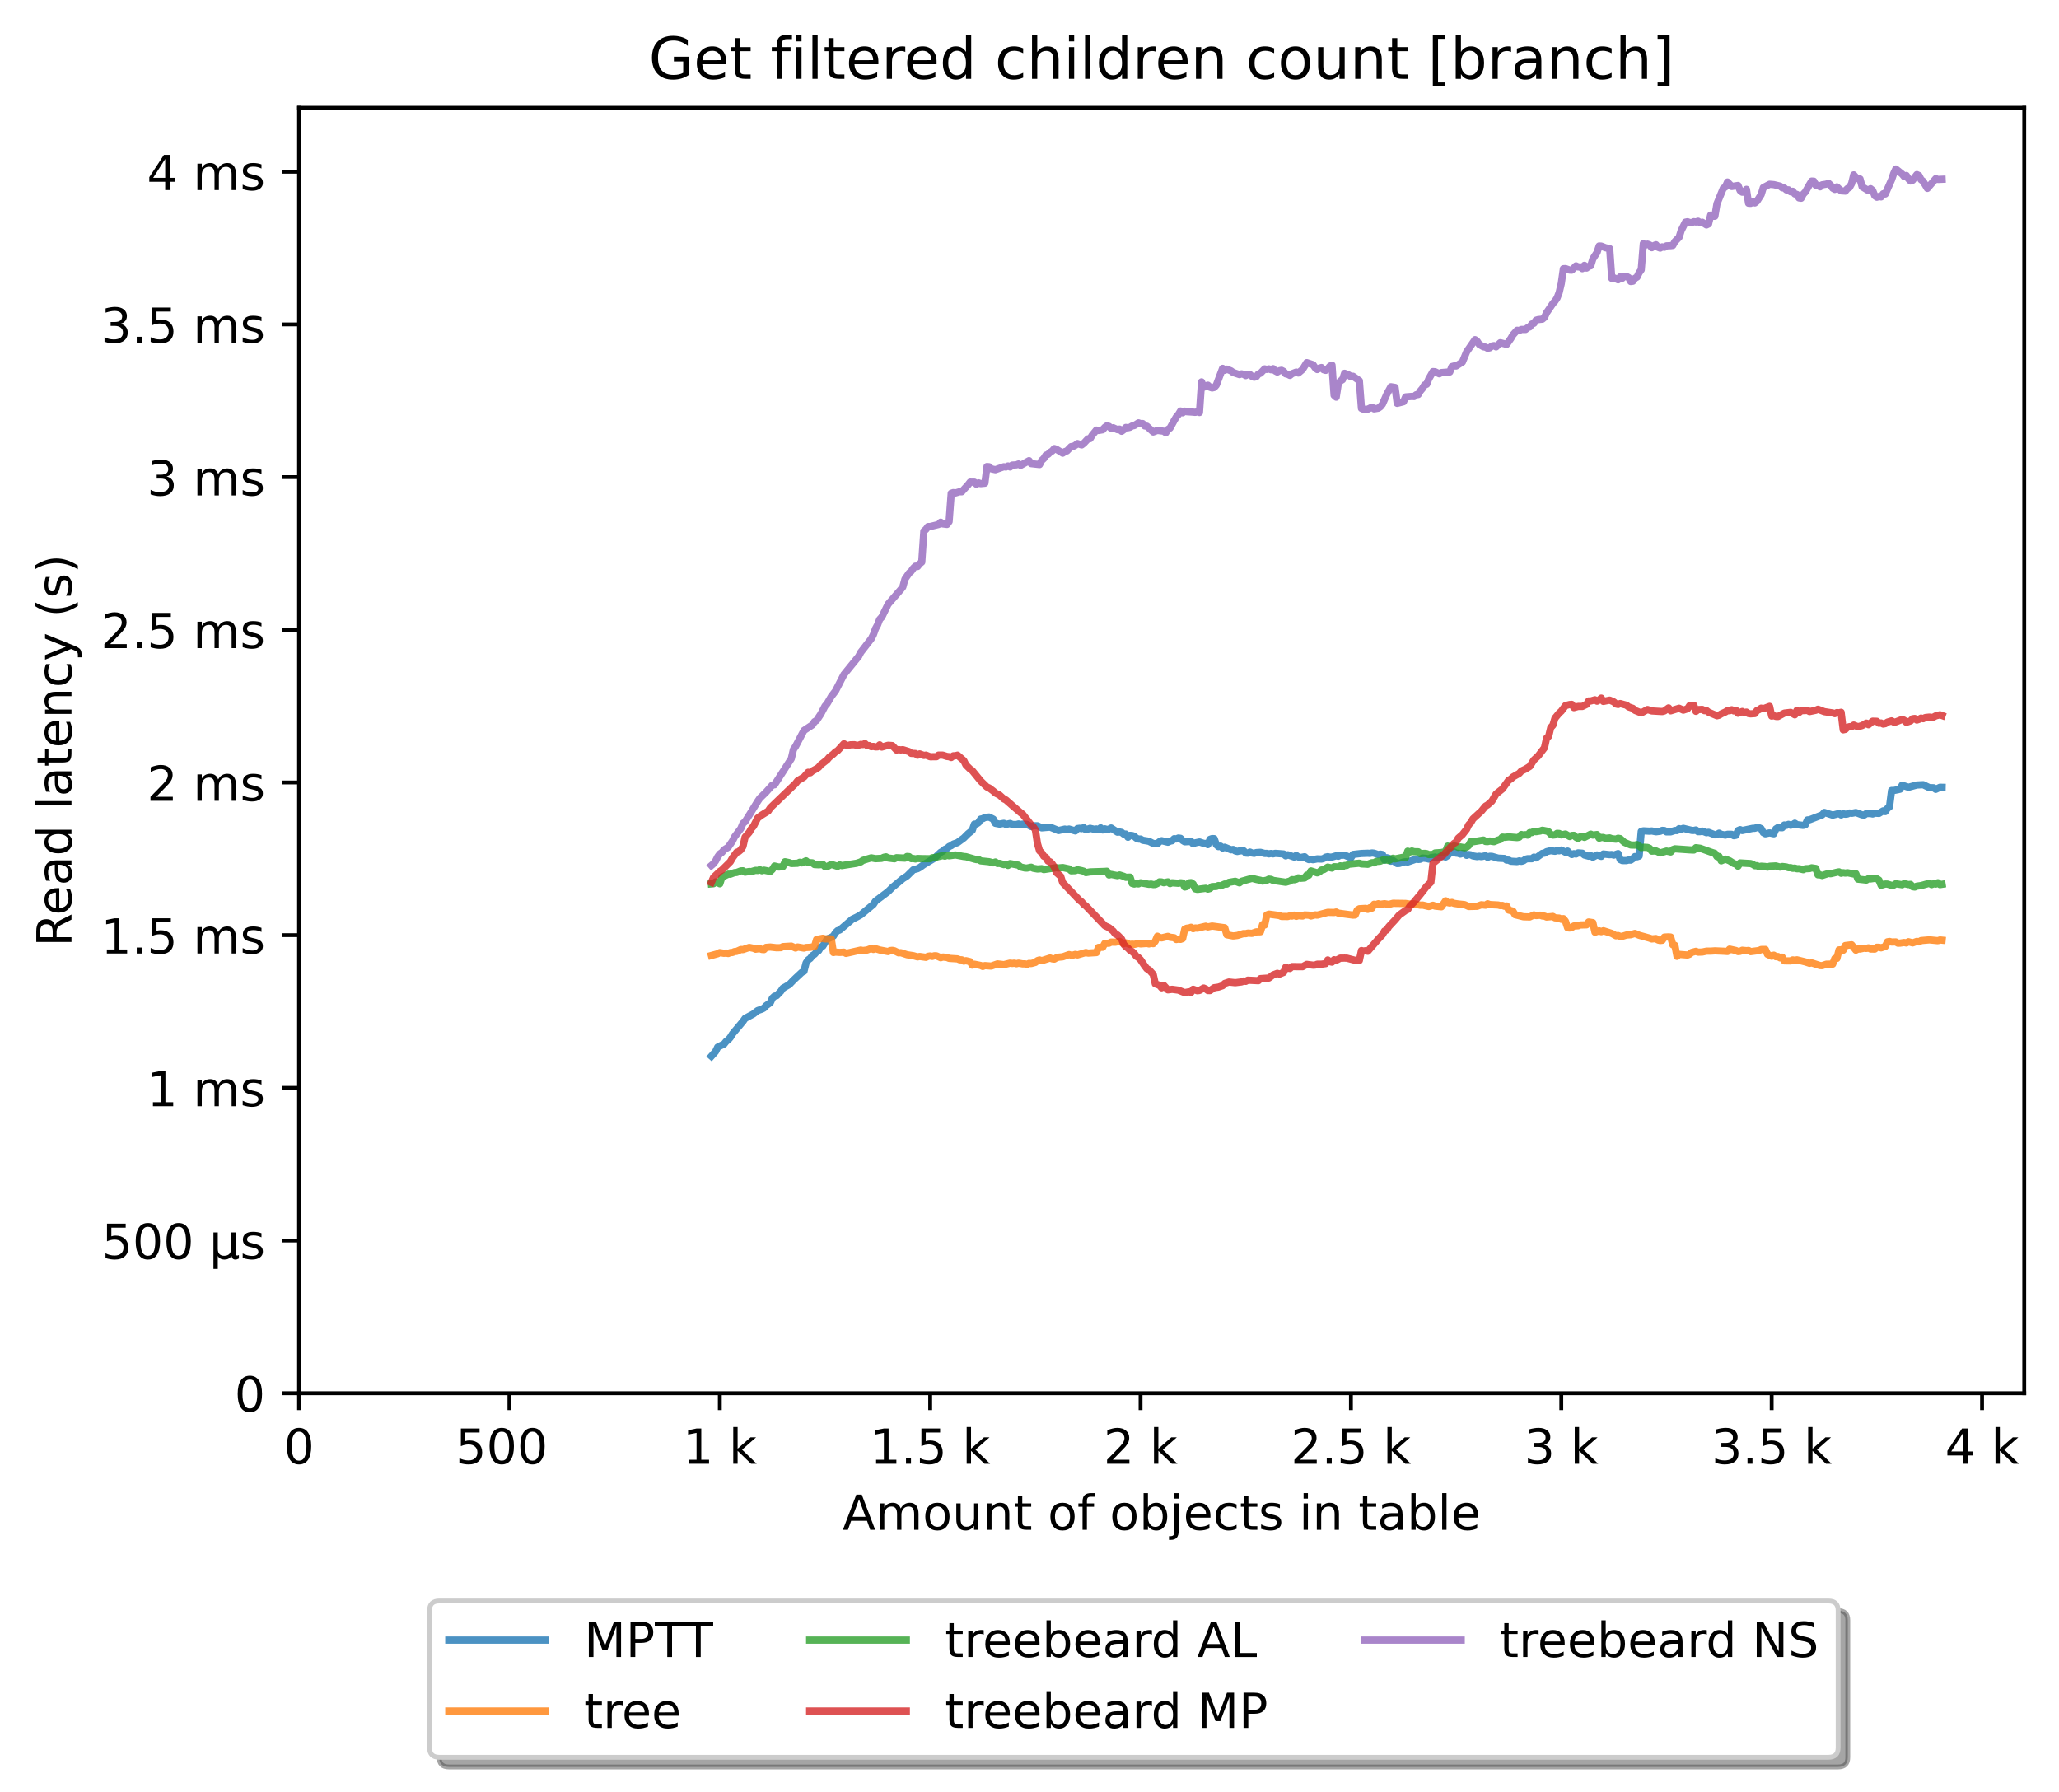 <?xml version="1.0" encoding="utf-8" standalone="no"?>
<!DOCTYPE svg PUBLIC "-//W3C//DTD SVG 1.1//EN"
  "http://www.w3.org/Graphics/SVG/1.1/DTD/svg11.dtd">
<!-- Created with matplotlib (https://matplotlib.org/) -->
<svg height="371.002pt" version="1.1" viewBox="0 0 426.229 371.002" width="426.229pt" xmlns="http://www.w3.org/2000/svg" xmlns:xlink="http://www.w3.org/1999/xlink">
 <defs>
  <style type="text/css">*{stroke-linecap:butt;stroke-linejoin:round;}</style>
 </defs>
 <g id="figure_1">
  <g id="patch_1">
   <path d="M 0 371.002 
L 426.229 371.002 
L 426.229 0 
L 0 0 
z
" style="fill:#ffffff;"/>
  </g>
  <g id="axes_1">
   <g id="patch_2">
    <path d="M 61.909 288.43 
L 419.029 288.43 
L 419.029 22.318 
L 61.909 22.318 
z
" style="fill:#ffffff;"/>
   </g>
   <g id="matplotlib.axis_1">
    <g id="xtick_1">
     <g id="line2d_1">
      <defs>
       <path d="M 0 0 
L 0 3.5 
" id="m37fd6ebfbf" style="stroke:#000000;stroke-width:0.8;"/>
      </defs>
      <g>
       <use style="stroke:#000000;stroke-width:0.8;" x="61.909" xlink:href="#m37fd6ebfbf" y="288.43"/>
      </g>
     </g>
     <g id="text_1">
      <!-- 0 -->
      <g transform="translate(58.728 303.029)scale(0.1 -0.1)">
       <defs>
        <path d="M 31.781 66.406 
Q 24.172 66.406 20.328 58.906 
Q 16.5 51.422 16.5 36.375 
Q 16.5 21.391 20.328 13.891 
Q 24.172 6.391 31.781 6.391 
Q 39.453 6.391 43.281 13.891 
Q 47.125 21.391 47.125 36.375 
Q 47.125 51.422 43.281 58.906 
Q 39.453 66.406 31.781 66.406 
z
M 31.781 74.219 
Q 44.047 74.219 50.516 64.516 
Q 56.984 54.828 56.984 36.375 
Q 56.984 17.969 50.516 8.266 
Q 44.047 -1.422 31.781 -1.422 
Q 19.531 -1.422 13.062 8.266 
Q 6.594 17.969 6.594 36.375 
Q 6.594 54.828 13.062 64.516 
Q 19.531 74.219 31.781 74.219 
z
" id="DejaVuSans-48"/>
       </defs>
       <use xlink:href="#DejaVuSans-48"/>
      </g>
     </g>
    </g>
    <g id="xtick_2">
     <g id="line2d_2">
      <g>
       <use style="stroke:#000000;stroke-width:0.8;" x="105.458" xlink:href="#m37fd6ebfbf" y="288.43"/>
      </g>
     </g>
     <g id="text_2">
      <!-- 500  -->
      <g transform="translate(94.325 303.029)scale(0.1 -0.1)">
       <defs>
        <path d="M 10.797 72.906 
L 49.516 72.906 
L 49.516 64.594 
L 19.828 64.594 
L 19.828 46.734 
Q 21.969 47.469 24.109 47.828 
Q 26.266 48.188 28.422 48.188 
Q 40.625 48.188 47.75 41.5 
Q 54.891 34.812 54.891 23.391 
Q 54.891 11.625 47.562 5.094 
Q 40.234 -1.422 26.906 -1.422 
Q 22.312 -1.422 17.547 -0.641 
Q 12.797 0.141 7.719 1.703 
L 7.719 11.625 
Q 12.109 9.234 16.797 8.062 
Q 21.484 6.891 26.703 6.891 
Q 35.156 6.891 40.078 11.328 
Q 45.016 15.766 45.016 23.391 
Q 45.016 31 40.078 35.438 
Q 35.156 39.891 26.703 39.891 
Q 22.75 39.891 18.812 39.016 
Q 14.891 38.141 10.797 36.281 
z
" id="DejaVuSans-53"/>
        <path id="DejaVuSans-32"/>
       </defs>
       <use xlink:href="#DejaVuSans-53"/>
       <use x="63.623" xlink:href="#DejaVuSans-48"/>
       <use x="127.246" xlink:href="#DejaVuSans-48"/>
       <use x="190.869" xlink:href="#DejaVuSans-32"/>
      </g>
     </g>
    </g>
    <g id="xtick_3">
     <g id="line2d_3">
      <g>
       <use style="stroke:#000000;stroke-width:0.8;" x="149.007" xlink:href="#m37fd6ebfbf" y="288.43"/>
      </g>
     </g>
     <g id="text_3">
      <!-- 1 k -->
      <g transform="translate(141.341 303.029)scale(0.1 -0.1)">
       <defs>
        <path d="M 12.406 8.297 
L 28.516 8.297 
L 28.516 63.922 
L 10.984 60.406 
L 10.984 69.391 
L 28.422 72.906 
L 38.281 72.906 
L 38.281 8.297 
L 54.391 8.297 
L 54.391 0 
L 12.406 0 
z
" id="DejaVuSans-49"/>
        <path d="M 9.078 75.984 
L 18.109 75.984 
L 18.109 31.109 
L 44.922 54.688 
L 56.391 54.688 
L 27.391 29.109 
L 57.625 0 
L 45.906 0 
L 18.109 26.703 
L 18.109 0 
L 9.078 0 
z
" id="DejaVuSans-107"/>
       </defs>
       <use xlink:href="#DejaVuSans-49"/>
       <use x="63.623" xlink:href="#DejaVuSans-32"/>
       <use x="95.41" xlink:href="#DejaVuSans-107"/>
      </g>
     </g>
    </g>
    <g id="xtick_4">
     <g id="line2d_4">
      <g>
       <use style="stroke:#000000;stroke-width:0.8;" x="192.555" xlink:href="#m37fd6ebfbf" y="288.43"/>
      </g>
     </g>
     <g id="text_4">
      <!-- 1.5 k -->
      <g transform="translate(180.119 303.029)scale(0.1 -0.1)">
       <defs>
        <path d="M 10.688 12.406 
L 21 12.406 
L 21 0 
L 10.688 0 
z
" id="DejaVuSans-46"/>
       </defs>
       <use xlink:href="#DejaVuSans-49"/>
       <use x="63.623" xlink:href="#DejaVuSans-46"/>
       <use x="95.41" xlink:href="#DejaVuSans-53"/>
       <use x="159.033" xlink:href="#DejaVuSans-32"/>
       <use x="190.82" xlink:href="#DejaVuSans-107"/>
      </g>
     </g>
    </g>
    <g id="xtick_5">
     <g id="line2d_5">
      <g>
       <use style="stroke:#000000;stroke-width:0.8;" x="236.104" xlink:href="#m37fd6ebfbf" y="288.43"/>
      </g>
     </g>
     <g id="text_5">
      <!-- 2 k -->
      <g transform="translate(228.438 303.029)scale(0.1 -0.1)">
       <defs>
        <path d="M 19.188 8.297 
L 53.609 8.297 
L 53.609 0 
L 7.328 0 
L 7.328 8.297 
Q 12.938 14.109 22.625 23.891 
Q 32.328 33.688 34.812 36.531 
Q 39.547 41.844 41.422 45.531 
Q 43.312 49.219 43.312 52.781 
Q 43.312 58.594 39.234 62.25 
Q 35.156 65.922 28.609 65.922 
Q 23.969 65.922 18.812 64.312 
Q 13.672 62.703 7.812 59.422 
L 7.812 69.391 
Q 13.766 71.781 18.938 73 
Q 24.125 74.219 28.422 74.219 
Q 39.75 74.219 46.484 68.547 
Q 53.219 62.891 53.219 53.422 
Q 53.219 48.922 51.531 44.891 
Q 49.859 40.875 45.406 35.406 
Q 44.188 33.984 37.641 27.219 
Q 31.109 20.453 19.188 8.297 
z
" id="DejaVuSans-50"/>
       </defs>
       <use xlink:href="#DejaVuSans-50"/>
       <use x="63.623" xlink:href="#DejaVuSans-32"/>
       <use x="95.41" xlink:href="#DejaVuSans-107"/>
      </g>
     </g>
    </g>
    <g id="xtick_6">
     <g id="line2d_6">
      <g>
       <use style="stroke:#000000;stroke-width:0.8;" x="279.652" xlink:href="#m37fd6ebfbf" y="288.43"/>
      </g>
     </g>
     <g id="text_6">
      <!-- 2.5 k -->
      <g transform="translate(267.216 303.029)scale(0.1 -0.1)">
       <use xlink:href="#DejaVuSans-50"/>
       <use x="63.623" xlink:href="#DejaVuSans-46"/>
       <use x="95.41" xlink:href="#DejaVuSans-53"/>
       <use x="159.033" xlink:href="#DejaVuSans-32"/>
       <use x="190.82" xlink:href="#DejaVuSans-107"/>
      </g>
     </g>
    </g>
    <g id="xtick_7">
     <g id="line2d_7">
      <g>
       <use style="stroke:#000000;stroke-width:0.8;" x="323.201" xlink:href="#m37fd6ebfbf" y="288.43"/>
      </g>
     </g>
     <g id="text_7">
      <!-- 3 k -->
      <g transform="translate(315.535 303.029)scale(0.1 -0.1)">
       <defs>
        <path d="M 40.578 39.312 
Q 47.656 37.797 51.625 33 
Q 55.609 28.219 55.609 21.188 
Q 55.609 10.406 48.188 4.484 
Q 40.766 -1.422 27.094 -1.422 
Q 22.516 -1.422 17.656 -0.516 
Q 12.797 0.391 7.625 2.203 
L 7.625 11.719 
Q 11.719 9.328 16.594 8.109 
Q 21.484 6.891 26.812 6.891 
Q 36.078 6.891 40.938 10.547 
Q 45.797 14.203 45.797 21.188 
Q 45.797 27.641 41.281 31.266 
Q 36.766 34.906 28.719 34.906 
L 20.219 34.906 
L 20.219 43.016 
L 29.109 43.016 
Q 36.375 43.016 40.234 45.922 
Q 44.094 48.828 44.094 54.297 
Q 44.094 59.906 40.109 62.906 
Q 36.141 65.922 28.719 65.922 
Q 24.656 65.922 20.016 65.031 
Q 15.375 64.156 9.812 62.312 
L 9.812 71.094 
Q 15.438 72.656 20.344 73.438 
Q 25.25 74.219 29.594 74.219 
Q 40.828 74.219 47.359 69.109 
Q 53.906 64.016 53.906 55.328 
Q 53.906 49.266 50.438 45.094 
Q 46.969 40.922 40.578 39.312 
z
" id="DejaVuSans-51"/>
       </defs>
       <use xlink:href="#DejaVuSans-51"/>
       <use x="63.623" xlink:href="#DejaVuSans-32"/>
       <use x="95.41" xlink:href="#DejaVuSans-107"/>
      </g>
     </g>
    </g>
    <g id="xtick_8">
     <g id="line2d_8">
      <g>
       <use style="stroke:#000000;stroke-width:0.8;" x="366.749" xlink:href="#m37fd6ebfbf" y="288.43"/>
      </g>
     </g>
     <g id="text_8">
      <!-- 3.5 k -->
      <g transform="translate(354.313 303.029)scale(0.1 -0.1)">
       <use xlink:href="#DejaVuSans-51"/>
       <use x="63.623" xlink:href="#DejaVuSans-46"/>
       <use x="95.41" xlink:href="#DejaVuSans-53"/>
       <use x="159.033" xlink:href="#DejaVuSans-32"/>
       <use x="190.82" xlink:href="#DejaVuSans-107"/>
      </g>
     </g>
    </g>
    <g id="xtick_9">
     <g id="line2d_9">
      <g>
       <use style="stroke:#000000;stroke-width:0.8;" x="410.298" xlink:href="#m37fd6ebfbf" y="288.43"/>
      </g>
     </g>
     <g id="text_9">
      <!-- 4 k -->
      <g transform="translate(402.632 303.029)scale(0.1 -0.1)">
       <defs>
        <path d="M 37.797 64.312 
L 12.891 25.391 
L 37.797 25.391 
z
M 35.203 72.906 
L 47.609 72.906 
L 47.609 25.391 
L 58.016 25.391 
L 58.016 17.188 
L 47.609 17.188 
L 47.609 0 
L 37.797 0 
L 37.797 17.188 
L 4.891 17.188 
L 4.891 26.703 
z
" id="DejaVuSans-52"/>
       </defs>
       <use xlink:href="#DejaVuSans-52"/>
       <use x="63.623" xlink:href="#DejaVuSans-32"/>
       <use x="95.41" xlink:href="#DejaVuSans-107"/>
      </g>
     </g>
    </g>
    <g id="text_10">
     <!-- Amount of objects in table -->
     <g transform="translate(174.411 316.707)scale(0.1 -0.1)">
      <defs>
       <path d="M 34.188 63.188 
L 20.797 26.906 
L 47.609 26.906 
z
M 28.609 72.906 
L 39.797 72.906 
L 67.578 0 
L 57.328 0 
L 50.688 18.703 
L 17.828 18.703 
L 11.188 0 
L 0.781 0 
z
" id="DejaVuSans-65"/>
       <path d="M 52 44.188 
Q 55.375 50.25 60.062 53.125 
Q 64.75 56 71.094 56 
Q 79.641 56 84.281 50.016 
Q 88.922 44.047 88.922 33.016 
L 88.922 0 
L 79.891 0 
L 79.891 32.719 
Q 79.891 40.578 77.094 44.375 
Q 74.312 48.188 68.609 48.188 
Q 61.625 48.188 57.562 43.547 
Q 53.516 38.922 53.516 30.906 
L 53.516 0 
L 44.484 0 
L 44.484 32.719 
Q 44.484 40.625 41.703 44.406 
Q 38.922 48.188 33.109 48.188 
Q 26.219 48.188 22.156 43.531 
Q 18.109 38.875 18.109 30.906 
L 18.109 0 
L 9.078 0 
L 9.078 54.688 
L 18.109 54.688 
L 18.109 46.188 
Q 21.188 51.219 25.484 53.609 
Q 29.781 56 35.688 56 
Q 41.656 56 45.828 52.969 
Q 50 49.953 52 44.188 
z
" id="DejaVuSans-109"/>
       <path d="M 30.609 48.391 
Q 23.391 48.391 19.188 42.75 
Q 14.984 37.109 14.984 27.297 
Q 14.984 17.484 19.156 11.844 
Q 23.344 6.203 30.609 6.203 
Q 37.797 6.203 41.984 11.859 
Q 46.188 17.531 46.188 27.297 
Q 46.188 37.016 41.984 42.703 
Q 37.797 48.391 30.609 48.391 
z
M 30.609 56 
Q 42.328 56 49.016 48.375 
Q 55.719 40.766 55.719 27.297 
Q 55.719 13.875 49.016 6.219 
Q 42.328 -1.422 30.609 -1.422 
Q 18.844 -1.422 12.172 6.219 
Q 5.516 13.875 5.516 27.297 
Q 5.516 40.766 12.172 48.375 
Q 18.844 56 30.609 56 
z
" id="DejaVuSans-111"/>
       <path d="M 8.5 21.578 
L 8.5 54.688 
L 17.484 54.688 
L 17.484 21.922 
Q 17.484 14.156 20.5 10.266 
Q 23.531 6.391 29.594 6.391 
Q 36.859 6.391 41.078 11.031 
Q 45.312 15.672 45.312 23.688 
L 45.312 54.688 
L 54.297 54.688 
L 54.297 0 
L 45.312 0 
L 45.312 8.406 
Q 42.047 3.422 37.719 1 
Q 33.406 -1.422 27.688 -1.422 
Q 18.266 -1.422 13.375 4.438 
Q 8.5 10.297 8.5 21.578 
z
M 31.109 56 
z
" id="DejaVuSans-117"/>
       <path d="M 54.891 33.016 
L 54.891 0 
L 45.906 0 
L 45.906 32.719 
Q 45.906 40.484 42.875 44.328 
Q 39.844 48.188 33.797 48.188 
Q 26.516 48.188 22.312 43.547 
Q 18.109 38.922 18.109 30.906 
L 18.109 0 
L 9.078 0 
L 9.078 54.688 
L 18.109 54.688 
L 18.109 46.188 
Q 21.344 51.125 25.703 53.562 
Q 30.078 56 35.797 56 
Q 45.219 56 50.047 50.172 
Q 54.891 44.344 54.891 33.016 
z
" id="DejaVuSans-110"/>
       <path d="M 18.312 70.219 
L 18.312 54.688 
L 36.812 54.688 
L 36.812 47.703 
L 18.312 47.703 
L 18.312 18.016 
Q 18.312 11.328 20.141 9.422 
Q 21.969 7.516 27.594 7.516 
L 36.812 7.516 
L 36.812 0 
L 27.594 0 
Q 17.188 0 13.234 3.875 
Q 9.281 7.766 9.281 18.016 
L 9.281 47.703 
L 2.688 47.703 
L 2.688 54.688 
L 9.281 54.688 
L 9.281 70.219 
z
" id="DejaVuSans-116"/>
       <path d="M 37.109 75.984 
L 37.109 68.5 
L 28.516 68.5 
Q 23.688 68.5 21.797 66.547 
Q 19.922 64.594 19.922 59.516 
L 19.922 54.688 
L 34.719 54.688 
L 34.719 47.703 
L 19.922 47.703 
L 19.922 0 
L 10.891 0 
L 10.891 47.703 
L 2.297 47.703 
L 2.297 54.688 
L 10.891 54.688 
L 10.891 58.5 
Q 10.891 67.625 15.141 71.797 
Q 19.391 75.984 28.609 75.984 
z
" id="DejaVuSans-102"/>
       <path d="M 48.688 27.297 
Q 48.688 37.203 44.609 42.844 
Q 40.531 48.484 33.406 48.484 
Q 26.266 48.484 22.188 42.844 
Q 18.109 37.203 18.109 27.297 
Q 18.109 17.391 22.188 11.75 
Q 26.266 6.109 33.406 6.109 
Q 40.531 6.109 44.609 11.75 
Q 48.688 17.391 48.688 27.297 
z
M 18.109 46.391 
Q 20.953 51.266 25.266 53.625 
Q 29.594 56 35.594 56 
Q 45.562 56 51.781 48.094 
Q 58.016 40.188 58.016 27.297 
Q 58.016 14.406 51.781 6.484 
Q 45.562 -1.422 35.594 -1.422 
Q 29.594 -1.422 25.266 0.953 
Q 20.953 3.328 18.109 8.203 
L 18.109 0 
L 9.078 0 
L 9.078 75.984 
L 18.109 75.984 
z
" id="DejaVuSans-98"/>
       <path d="M 9.422 54.688 
L 18.406 54.688 
L 18.406 -0.984 
Q 18.406 -11.422 14.422 -16.109 
Q 10.453 -20.797 1.609 -20.797 
L -1.812 -20.797 
L -1.812 -13.188 
L 0.594 -13.188 
Q 5.719 -13.188 7.562 -10.812 
Q 9.422 -8.453 9.422 -0.984 
z
M 9.422 75.984 
L 18.406 75.984 
L 18.406 64.594 
L 9.422 64.594 
z
" id="DejaVuSans-106"/>
       <path d="M 56.203 29.594 
L 56.203 25.203 
L 14.891 25.203 
Q 15.484 15.922 20.484 11.062 
Q 25.484 6.203 34.422 6.203 
Q 39.594 6.203 44.453 7.469 
Q 49.312 8.734 54.109 11.281 
L 54.109 2.781 
Q 49.266 0.734 44.188 -0.344 
Q 39.109 -1.422 33.891 -1.422 
Q 20.797 -1.422 13.156 6.188 
Q 5.516 13.812 5.516 26.812 
Q 5.516 40.234 12.766 48.109 
Q 20.016 56 32.328 56 
Q 43.359 56 49.781 48.891 
Q 56.203 41.797 56.203 29.594 
z
M 47.219 32.234 
Q 47.125 39.594 43.094 43.984 
Q 39.062 48.391 32.422 48.391 
Q 24.906 48.391 20.391 44.141 
Q 15.875 39.891 15.188 32.172 
z
" id="DejaVuSans-101"/>
       <path d="M 48.781 52.594 
L 48.781 44.188 
Q 44.969 46.297 41.141 47.344 
Q 37.312 48.391 33.406 48.391 
Q 24.656 48.391 19.812 42.844 
Q 14.984 37.312 14.984 27.297 
Q 14.984 17.281 19.812 11.734 
Q 24.656 6.203 33.406 6.203 
Q 37.312 6.203 41.141 7.25 
Q 44.969 8.297 48.781 10.406 
L 48.781 2.094 
Q 45.016 0.344 40.984 -0.531 
Q 36.969 -1.422 32.422 -1.422 
Q 20.062 -1.422 12.781 6.344 
Q 5.516 14.109 5.516 27.297 
Q 5.516 40.672 12.859 48.328 
Q 20.219 56 33.016 56 
Q 37.156 56 41.109 55.141 
Q 45.062 54.297 48.781 52.594 
z
" id="DejaVuSans-99"/>
       <path d="M 44.281 53.078 
L 44.281 44.578 
Q 40.484 46.531 36.375 47.5 
Q 32.281 48.484 27.875 48.484 
Q 21.188 48.484 17.844 46.438 
Q 14.5 44.391 14.5 40.281 
Q 14.5 37.156 16.891 35.375 
Q 19.281 33.594 26.516 31.984 
L 29.594 31.297 
Q 39.156 29.25 43.188 25.516 
Q 47.219 21.781 47.219 15.094 
Q 47.219 7.469 41.188 3.016 
Q 35.156 -1.422 24.609 -1.422 
Q 20.219 -1.422 15.453 -0.562 
Q 10.688 0.297 5.422 2 
L 5.422 11.281 
Q 10.406 8.688 15.234 7.391 
Q 20.062 6.109 24.812 6.109 
Q 31.156 6.109 34.562 8.281 
Q 37.984 10.453 37.984 14.406 
Q 37.984 18.062 35.516 20.016 
Q 33.062 21.969 24.703 23.781 
L 21.578 24.516 
Q 13.234 26.266 9.516 29.906 
Q 5.812 33.547 5.812 39.891 
Q 5.812 47.609 11.281 51.797 
Q 16.75 56 26.812 56 
Q 31.781 56 36.172 55.266 
Q 40.578 54.547 44.281 53.078 
z
" id="DejaVuSans-115"/>
       <path d="M 9.422 54.688 
L 18.406 54.688 
L 18.406 0 
L 9.422 0 
z
M 9.422 75.984 
L 18.406 75.984 
L 18.406 64.594 
L 9.422 64.594 
z
" id="DejaVuSans-105"/>
       <path d="M 34.281 27.484 
Q 23.391 27.484 19.188 25 
Q 14.984 22.516 14.984 16.5 
Q 14.984 11.719 18.141 8.906 
Q 21.297 6.109 26.703 6.109 
Q 34.188 6.109 38.703 11.406 
Q 43.219 16.703 43.219 25.484 
L 43.219 27.484 
z
M 52.203 31.203 
L 52.203 0 
L 43.219 0 
L 43.219 8.297 
Q 40.141 3.328 35.547 0.953 
Q 30.953 -1.422 24.312 -1.422 
Q 15.922 -1.422 10.953 3.297 
Q 6 8.016 6 15.922 
Q 6 25.141 12.172 29.828 
Q 18.359 34.516 30.609 34.516 
L 43.219 34.516 
L 43.219 35.406 
Q 43.219 41.609 39.141 45 
Q 35.062 48.391 27.688 48.391 
Q 23 48.391 18.547 47.266 
Q 14.109 46.141 10.016 43.891 
L 10.016 52.203 
Q 14.938 54.109 19.578 55.047 
Q 24.219 56 28.609 56 
Q 40.484 56 46.344 49.844 
Q 52.203 43.703 52.203 31.203 
z
" id="DejaVuSans-97"/>
       <path d="M 9.422 75.984 
L 18.406 75.984 
L 18.406 0 
L 9.422 0 
z
" id="DejaVuSans-108"/>
      </defs>
      <use xlink:href="#DejaVuSans-65"/>
      <use x="68.408" xlink:href="#DejaVuSans-109"/>
      <use x="165.82" xlink:href="#DejaVuSans-111"/>
      <use x="227.002" xlink:href="#DejaVuSans-117"/>
      <use x="290.381" xlink:href="#DejaVuSans-110"/>
      <use x="353.76" xlink:href="#DejaVuSans-116"/>
      <use x="392.969" xlink:href="#DejaVuSans-32"/>
      <use x="424.756" xlink:href="#DejaVuSans-111"/>
      <use x="485.938" xlink:href="#DejaVuSans-102"/>
      <use x="521.143" xlink:href="#DejaVuSans-32"/>
      <use x="552.93" xlink:href="#DejaVuSans-111"/>
      <use x="614.111" xlink:href="#DejaVuSans-98"/>
      <use x="677.588" xlink:href="#DejaVuSans-106"/>
      <use x="705.371" xlink:href="#DejaVuSans-101"/>
      <use x="766.895" xlink:href="#DejaVuSans-99"/>
      <use x="821.875" xlink:href="#DejaVuSans-116"/>
      <use x="861.084" xlink:href="#DejaVuSans-115"/>
      <use x="913.184" xlink:href="#DejaVuSans-32"/>
      <use x="944.971" xlink:href="#DejaVuSans-105"/>
      <use x="972.754" xlink:href="#DejaVuSans-110"/>
      <use x="1036.133" xlink:href="#DejaVuSans-32"/>
      <use x="1067.92" xlink:href="#DejaVuSans-116"/>
      <use x="1107.129" xlink:href="#DejaVuSans-97"/>
      <use x="1168.408" xlink:href="#DejaVuSans-98"/>
      <use x="1231.885" xlink:href="#DejaVuSans-108"/>
      <use x="1259.668" xlink:href="#DejaVuSans-101"/>
     </g>
    </g>
   </g>
   <g id="matplotlib.axis_2">
    <g id="ytick_1">
     <g id="line2d_10">
      <defs>
       <path d="M 0 0 
L -3.5 0 
" id="m3e84a4d29b" style="stroke:#000000;stroke-width:0.8;"/>
      </defs>
      <g>
       <use style="stroke:#000000;stroke-width:0.8;" x="61.909" xlink:href="#m3e84a4d29b" y="288.43"/>
      </g>
     </g>
     <g id="text_11">
      <!-- 0 -->
      <g transform="translate(48.547 292.229)scale(0.1 -0.1)">
       <use xlink:href="#DejaVuSans-48"/>
      </g>
     </g>
    </g>
    <g id="ytick_2">
     <g id="line2d_11">
      <g>
       <use style="stroke:#000000;stroke-width:0.8;" x="61.909" xlink:href="#m3e84a4d29b" y="256.82"/>
      </g>
     </g>
     <g id="text_12">
      <!-- 500 µs -->
      <g transform="translate(21.072 260.619)scale(0.1 -0.1)">
       <defs>
        <path d="M 8.5 -20.797 
L 8.5 54.688 
L 17.484 54.688 
L 17.484 20.703 
Q 17.484 13.625 20.844 10 
Q 24.219 6.391 30.812 6.391 
Q 38.031 6.391 41.672 10.484 
Q 45.312 14.594 45.312 22.797 
L 45.312 54.688 
L 54.297 54.688 
L 54.297 12.594 
Q 54.297 9.672 55.141 8.281 
Q 56 6.891 57.812 6.891 
Q 58.25 6.891 59.031 7.156 
Q 59.812 7.422 61.188 8.016 
L 61.188 0.781 
Q 59.188 -0.344 57.391 -0.875 
Q 55.609 -1.422 53.906 -1.422 
Q 50.531 -1.422 48.531 0.484 
Q 46.531 2.391 45.797 6.297 
Q 43.359 2.438 39.812 0.5 
Q 36.281 -1.422 31.5 -1.422 
Q 26.516 -1.422 23.016 0.484 
Q 19.531 2.391 17.484 6.203 
L 17.484 -20.797 
z
" id="DejaVuSans-181"/>
       </defs>
       <use xlink:href="#DejaVuSans-53"/>
       <use x="63.623" xlink:href="#DejaVuSans-48"/>
       <use x="127.246" xlink:href="#DejaVuSans-48"/>
       <use x="190.869" xlink:href="#DejaVuSans-32"/>
       <use x="222.656" xlink:href="#DejaVuSans-181"/>
       <use x="286.279" xlink:href="#DejaVuSans-115"/>
      </g>
     </g>
    </g>
    <g id="ytick_3">
     <g id="line2d_12">
      <g>
       <use style="stroke:#000000;stroke-width:0.8;" x="61.909" xlink:href="#m3e84a4d29b" y="225.21"/>
      </g>
     </g>
     <g id="text_13">
      <!-- 1 ms -->
      <g transform="translate(30.419 229.01)scale(0.1 -0.1)">
       <use xlink:href="#DejaVuSans-49"/>
       <use x="63.623" xlink:href="#DejaVuSans-32"/>
       <use x="95.41" xlink:href="#DejaVuSans-109"/>
       <use x="192.822" xlink:href="#DejaVuSans-115"/>
      </g>
     </g>
    </g>
    <g id="ytick_4">
     <g id="line2d_13">
      <g>
       <use style="stroke:#000000;stroke-width:0.8;" x="61.909" xlink:href="#m3e84a4d29b" y="193.6"/>
      </g>
     </g>
     <g id="text_14">
      <!-- 1.5 ms -->
      <g transform="translate(20.878 197.4)scale(0.1 -0.1)">
       <use xlink:href="#DejaVuSans-49"/>
       <use x="63.623" xlink:href="#DejaVuSans-46"/>
       <use x="95.41" xlink:href="#DejaVuSans-53"/>
       <use x="159.033" xlink:href="#DejaVuSans-32"/>
       <use x="190.82" xlink:href="#DejaVuSans-109"/>
       <use x="288.232" xlink:href="#DejaVuSans-115"/>
      </g>
     </g>
    </g>
    <g id="ytick_5">
     <g id="line2d_14">
      <g>
       <use style="stroke:#000000;stroke-width:0.8;" x="61.909" xlink:href="#m3e84a4d29b" y="161.991"/>
      </g>
     </g>
     <g id="text_15">
      <!-- 2 ms -->
      <g transform="translate(30.419 165.79)scale(0.1 -0.1)">
       <use xlink:href="#DejaVuSans-50"/>
       <use x="63.623" xlink:href="#DejaVuSans-32"/>
       <use x="95.41" xlink:href="#DejaVuSans-109"/>
       <use x="192.822" xlink:href="#DejaVuSans-115"/>
      </g>
     </g>
    </g>
    <g id="ytick_6">
     <g id="line2d_15">
      <g>
       <use style="stroke:#000000;stroke-width:0.8;" x="61.909" xlink:href="#m3e84a4d29b" y="130.381"/>
      </g>
     </g>
     <g id="text_16">
      <!-- 2.5 ms -->
      <g transform="translate(20.878 134.18)scale(0.1 -0.1)">
       <use xlink:href="#DejaVuSans-50"/>
       <use x="63.623" xlink:href="#DejaVuSans-46"/>
       <use x="95.41" xlink:href="#DejaVuSans-53"/>
       <use x="159.033" xlink:href="#DejaVuSans-32"/>
       <use x="190.82" xlink:href="#DejaVuSans-109"/>
       <use x="288.232" xlink:href="#DejaVuSans-115"/>
      </g>
     </g>
    </g>
    <g id="ytick_7">
     <g id="line2d_16">
      <g>
       <use style="stroke:#000000;stroke-width:0.8;" x="61.909" xlink:href="#m3e84a4d29b" y="98.771"/>
      </g>
     </g>
     <g id="text_17">
      <!-- 3 ms -->
      <g transform="translate(30.419 102.57)scale(0.1 -0.1)">
       <use xlink:href="#DejaVuSans-51"/>
       <use x="63.623" xlink:href="#DejaVuSans-32"/>
       <use x="95.41" xlink:href="#DejaVuSans-109"/>
       <use x="192.822" xlink:href="#DejaVuSans-115"/>
      </g>
     </g>
    </g>
    <g id="ytick_8">
     <g id="line2d_17">
      <g>
       <use style="stroke:#000000;stroke-width:0.8;" x="61.909" xlink:href="#m3e84a4d29b" y="67.161"/>
      </g>
     </g>
     <g id="text_18">
      <!-- 3.5 ms -->
      <g transform="translate(20.878 70.96)scale(0.1 -0.1)">
       <use xlink:href="#DejaVuSans-51"/>
       <use x="63.623" xlink:href="#DejaVuSans-46"/>
       <use x="95.41" xlink:href="#DejaVuSans-53"/>
       <use x="159.033" xlink:href="#DejaVuSans-32"/>
       <use x="190.82" xlink:href="#DejaVuSans-109"/>
       <use x="288.232" xlink:href="#DejaVuSans-115"/>
      </g>
     </g>
    </g>
    <g id="ytick_9">
     <g id="line2d_18">
      <g>
       <use style="stroke:#000000;stroke-width:0.8;" x="61.909" xlink:href="#m3e84a4d29b" y="35.551"/>
      </g>
     </g>
     <g id="text_19">
      <!-- 4 ms -->
      <g transform="translate(30.419 39.35)scale(0.1 -0.1)">
       <use xlink:href="#DejaVuSans-52"/>
       <use x="63.623" xlink:href="#DejaVuSans-32"/>
       <use x="95.41" xlink:href="#DejaVuSans-109"/>
       <use x="192.822" xlink:href="#DejaVuSans-115"/>
      </g>
     </g>
    </g>
    <g id="text_20">
     <!-- Read latency (s) -->
     <g transform="translate(14.798 195.99)rotate(-90)scale(0.1 -0.1)">
      <defs>
       <path d="M 44.391 34.188 
Q 47.562 33.109 50.562 29.594 
Q 53.562 26.078 56.594 19.922 
L 66.609 0 
L 56 0 
L 46.688 18.703 
Q 43.062 26.031 39.672 28.422 
Q 36.281 30.812 30.422 30.812 
L 19.672 30.812 
L 19.672 0 
L 9.812 0 
L 9.812 72.906 
L 32.078 72.906 
Q 44.578 72.906 50.734 67.672 
Q 56.891 62.453 56.891 51.906 
Q 56.891 45.016 53.688 40.469 
Q 50.484 35.938 44.391 34.188 
z
M 19.672 64.797 
L 19.672 38.922 
L 32.078 38.922 
Q 39.203 38.922 42.844 42.219 
Q 46.484 45.516 46.484 51.906 
Q 46.484 58.297 42.844 61.547 
Q 39.203 64.797 32.078 64.797 
z
" id="DejaVuSans-82"/>
       <path d="M 45.406 46.391 
L 45.406 75.984 
L 54.391 75.984 
L 54.391 0 
L 45.406 0 
L 45.406 8.203 
Q 42.578 3.328 38.25 0.953 
Q 33.938 -1.422 27.875 -1.422 
Q 17.969 -1.422 11.734 6.484 
Q 5.516 14.406 5.516 27.297 
Q 5.516 40.188 11.734 48.094 
Q 17.969 56 27.875 56 
Q 33.938 56 38.25 53.625 
Q 42.578 51.266 45.406 46.391 
z
M 14.797 27.297 
Q 14.797 17.391 18.875 11.75 
Q 22.953 6.109 30.078 6.109 
Q 37.203 6.109 41.297 11.75 
Q 45.406 17.391 45.406 27.297 
Q 45.406 37.203 41.297 42.844 
Q 37.203 48.484 30.078 48.484 
Q 22.953 48.484 18.875 42.844 
Q 14.797 37.203 14.797 27.297 
z
" id="DejaVuSans-100"/>
       <path d="M 32.172 -5.078 
Q 28.375 -14.844 24.75 -17.812 
Q 21.141 -20.797 15.094 -20.797 
L 7.906 -20.797 
L 7.906 -13.281 
L 13.188 -13.281 
Q 16.891 -13.281 18.938 -11.516 
Q 21 -9.766 23.484 -3.219 
L 25.094 0.875 
L 2.984 54.688 
L 12.5 54.688 
L 29.594 11.922 
L 46.688 54.688 
L 56.203 54.688 
z
" id="DejaVuSans-121"/>
       <path d="M 31 75.875 
Q 24.469 64.656 21.281 53.656 
Q 18.109 42.672 18.109 31.391 
Q 18.109 20.125 21.312 9.062 
Q 24.516 -2 31 -13.188 
L 23.188 -13.188 
Q 15.875 -1.703 12.234 9.375 
Q 8.594 20.453 8.594 31.391 
Q 8.594 42.281 12.203 53.312 
Q 15.828 64.359 23.188 75.875 
z
" id="DejaVuSans-40"/>
       <path d="M 8.016 75.875 
L 15.828 75.875 
Q 23.141 64.359 26.781 53.312 
Q 30.422 42.281 30.422 31.391 
Q 30.422 20.453 26.781 9.375 
Q 23.141 -1.703 15.828 -13.188 
L 8.016 -13.188 
Q 14.5 -2 17.703 9.062 
Q 20.906 20.125 20.906 31.391 
Q 20.906 42.672 17.703 53.656 
Q 14.5 64.656 8.016 75.875 
z
" id="DejaVuSans-41"/>
      </defs>
      <use xlink:href="#DejaVuSans-82"/>
      <use x="64.982" xlink:href="#DejaVuSans-101"/>
      <use x="126.506" xlink:href="#DejaVuSans-97"/>
      <use x="187.785" xlink:href="#DejaVuSans-100"/>
      <use x="251.262" xlink:href="#DejaVuSans-32"/>
      <use x="283.049" xlink:href="#DejaVuSans-108"/>
      <use x="310.832" xlink:href="#DejaVuSans-97"/>
      <use x="372.111" xlink:href="#DejaVuSans-116"/>
      <use x="411.32" xlink:href="#DejaVuSans-101"/>
      <use x="472.844" xlink:href="#DejaVuSans-110"/>
      <use x="536.223" xlink:href="#DejaVuSans-99"/>
      <use x="591.203" xlink:href="#DejaVuSans-121"/>
      <use x="650.383" xlink:href="#DejaVuSans-32"/>
      <use x="682.17" xlink:href="#DejaVuSans-40"/>
      <use x="721.184" xlink:href="#DejaVuSans-115"/>
      <use x="773.283" xlink:href="#DejaVuSans-41"/>
     </g>
    </g>
   </g>
   <g id="line2d_19">
    <path clip-path="url(#pc97515c8f2)" d="M 147.265 218.662 
L 148.136 217.685 
L 148.571 216.778 
L 149.877 216.149 
L 150.313 215.598 
L 150.748 215.272 
L 151.184 214.774 
L 151.619 214.051 
L 153.797 211.458 
L 154.232 210.839 
L 155.974 209.9 
L 156.845 209.213 
L 157.716 208.914 
L 158.152 208.684 
L 158.587 208.203 
L 159.458 207.583 
L 159.894 206.639 
L 160.329 206.235 
L 160.765 206.13 
L 161.636 205.219 
L 162.071 204.577 
L 163.378 203.833 
L 164.249 202.921 
L 165.99 201.296 
L 166.426 201.084 
L 166.861 199.356 
L 167.297 198.717 
L 167.732 198.415 
L 168.168 197.825 
L 168.603 197.558 
L 169.039 197.06 
L 169.474 196.799 
L 169.91 196.061 
L 170.345 195.85 
L 171.216 194.419 
L 172.087 194.035 
L 172.523 193.791 
L 172.958 193.084 
L 173.394 192.67 
L 173.829 192.537 
L 176.442 190.296 
L 177.313 189.881 
L 178.184 189.401 
L 180.797 187.233 
L 181.232 186.556 
L 183.845 184.591 
L 184.716 183.721 
L 186.894 181.914 
L 187.765 181.358 
L 189.071 180.068 
L 189.942 179.839 
L 190.378 179.603 
L 191.249 178.985 
L 193.426 177.674 
L 194.732 176.45 
L 195.168 176.22 
L 195.603 175.821 
L 196.039 175.664 
L 196.474 175.247 
L 196.91 175.071 
L 197.345 174.745 
L 198.216 174.438 
L 199.523 173.486 
L 200.394 172.613 
L 201.265 171.909 
L 201.7 170.621 
L 202.136 170.584 
L 202.571 170.292 
L 203.007 169.574 
L 203.442 169.489 
L 203.878 169.246 
L 204.749 169.148 
L 205.62 169.582 
L 206.055 170.447 
L 206.926 170.608 
L 207.797 170.448 
L 208.233 170.676 
L 209.104 170.477 
L 209.539 170.684 
L 210.41 170.703 
L 210.845 170.579 
L 211.281 170.683 
L 211.716 170.609 
L 212.587 170.663 
L 213.458 171.114 
L 213.894 170.956 
L 214.765 170.957 
L 215.636 171.386 
L 217.378 171.237 
L 219.12 171.944 
L 220.426 171.648 
L 220.862 171.754 
L 221.297 171.636 
L 222.604 172.025 
L 223.039 171.539 
L 223.475 171.476 
L 223.91 171.548 
L 224.346 171.329 
L 224.781 171.797 
L 225.652 171.485 
L 226.523 171.688 
L 226.958 171.614 
L 227.394 171.793 
L 227.829 171.382 
L 228.265 171.824 
L 228.7 171.589 
L 229.136 171.721 
L 229.571 171.66 
L 230.007 171.415 
L 231.313 172.282 
L 231.749 172.246 
L 232.184 172.331 
L 232.62 172.687 
L 233.055 172.67 
L 233.491 173.332 
L 233.926 172.94 
L 234.362 172.976 
L 234.797 173.126 
L 235.233 173.533 
L 235.668 173.705 
L 236.104 173.704 
L 236.539 173.958 
L 237.41 174.091 
L 237.846 174.176 
L 238.717 174.622 
L 239.588 174.678 
L 240.023 174.24 
L 240.458 174.047 
L 241.765 174.364 
L 242.2 174.143 
L 242.636 174.055 
L 243.071 173.63 
L 243.507 173.691 
L 243.942 173.494 
L 244.378 173.561 
L 244.813 174.018 
L 245.249 174.275 
L 246.555 174.202 
L 246.991 174.698 
L 247.426 174.493 
L 248.297 174.311 
L 249.168 174.6 
L 249.604 174.622 
L 250.039 174.855 
L 250.475 173.766 
L 250.91 173.609 
L 251.346 173.629 
L 251.781 174.869 
L 252.217 175.27 
L 252.652 175.169 
L 253.088 175.566 
L 253.523 175.394 
L 254.83 175.929 
L 255.265 175.863 
L 255.7 176.167 
L 256.136 176.279 
L 256.571 176.159 
L 257.442 176.125 
L 257.878 176.598 
L 258.313 176.63 
L 258.749 176.398 
L 259.184 176.592 
L 259.62 176.665 
L 260.055 176.506 
L 260.926 176.451 
L 261.797 176.685 
L 262.233 176.673 
L 262.668 176.777 
L 263.104 176.688 
L 263.539 176.774 
L 263.975 176.665 
L 265.717 176.794 
L 266.152 177.189 
L 266.588 176.966 
L 267.894 177.43 
L 268.33 177.103 
L 268.765 177.423 
L 269.201 177.528 
L 270.072 177.365 
L 270.507 177.763 
L 270.942 177.956 
L 271.378 177.888 
L 271.813 177.984 
L 272.684 177.81 
L 273.555 177.844 
L 273.991 177.728 
L 274.426 177.451 
L 274.862 177.357 
L 275.297 177.453 
L 275.733 177.431 
L 276.604 177.175 
L 277.039 177.268 
L 277.475 177.049 
L 278.346 177.042 
L 279.652 177.594 
L 280.088 176.889 
L 281.83 176.693 
L 283.136 176.644 
L 283.572 176.674 
L 284.007 176.585 
L 284.443 176.63 
L 285.314 176.932 
L 285.749 176.827 
L 286.184 176.911 
L 286.62 178.053 
L 287.055 177.564 
L 287.491 177.686 
L 287.926 178.289 
L 288.362 178.158 
L 289.233 178.775 
L 289.668 178.748 
L 290.539 178.465 
L 290.975 178.402 
L 291.41 178.454 
L 293.152 177.85 
L 293.588 177.925 
L 294.023 177.882 
L 294.459 177.642 
L 295.33 177.725 
L 295.765 177.845 
L 296.201 177.559 
L 297.072 177.428 
L 297.507 177.613 
L 298.378 177.185 
L 299.249 177.419 
L 299.685 177.143 
L 300.12 176.514 
L 300.991 176.361 
L 301.426 176.615 
L 301.862 176.66 
L 302.297 176.82 
L 302.733 176.687 
L 303.168 176.692 
L 303.604 177.08 
L 304.039 176.912 
L 304.475 176.976 
L 304.91 177.197 
L 305.781 177.341 
L 306.217 177.265 
L 306.652 177.349 
L 307.523 177.162 
L 307.959 177.491 
L 308.394 177.277 
L 308.83 177.286 
L 310.136 177.662 
L 311.443 177.729 
L 311.878 178.066 
L 312.314 178.07 
L 312.749 178.294 
L 313.62 178.343 
L 314.056 178.37 
L 314.491 178.227 
L 314.927 178.321 
L 315.362 178.204 
L 315.798 177.889 
L 316.233 177.776 
L 317.104 177.777 
L 317.539 177.446 
L 317.975 177.611 
L 319.281 176.665 
L 319.717 176.625 
L 320.152 176.319 
L 321.023 176.11 
L 321.894 176.241 
L 322.33 176.092 
L 322.765 176.144 
L 323.201 175.981 
L 324.072 176.444 
L 324.507 176.194 
L 324.943 176.645 
L 325.378 176.91 
L 325.814 176.734 
L 326.249 176.806 
L 326.685 176.572 
L 327.556 176.637 
L 327.991 177.021 
L 328.862 177.257 
L 329.298 177.143 
L 329.733 177.468 
L 330.604 176.999 
L 331.475 177.294 
L 331.91 176.799 
L 333.217 176.942 
L 333.652 176.909 
L 334.088 177.031 
L 334.959 176.716 
L 335.394 177.954 
L 335.83 178.158 
L 336.701 178.162 
L 337.136 178.046 
L 337.572 178.069 
L 338.007 177.779 
L 338.443 177.329 
L 338.878 177.381 
L 339.314 177.238 
L 339.749 172.134 
L 340.185 172.006 
L 341.491 172.079 
L 341.927 172.031 
L 342.798 172.201 
L 343.669 172.098 
L 344.104 171.913 
L 344.54 171.935 
L 344.975 172.223 
L 345.846 172.218 
L 346.717 171.936 
L 347.152 171.946 
L 347.588 171.561 
L 348.023 171.658 
L 348.459 171.484 
L 350.201 171.912 
L 350.636 171.926 
L 351.072 171.824 
L 351.507 172.178 
L 351.943 172.175 
L 352.378 172.057 
L 353.249 172.388 
L 353.685 172.314 
L 354.991 172.823 
L 355.427 172.775 
L 355.862 172.484 
L 356.298 172.72 
L 357.169 172.894 
L 357.604 172.713 
L 358.475 172.728 
L 358.911 173.011 
L 359.346 172.931 
L 359.782 171.948 
L 360.217 171.757 
L 360.653 171.938 
L 362.83 171.485 
L 363.265 171.478 
L 363.701 171.312 
L 364.136 171.363 
L 364.572 171.556 
L 365.007 172.374 
L 365.443 172.615 
L 366.314 172.426 
L 367.185 172.615 
L 367.62 171.61 
L 368.056 171.325 
L 368.927 171.362 
L 369.362 170.793 
L 369.798 170.873 
L 370.233 170.658 
L 370.669 170.843 
L 371.104 170.726 
L 371.54 170.422 
L 371.975 170.724 
L 373.282 170.878 
L 373.717 170.742 
L 374.153 169.744 
L 374.588 169.714 
L 377.201 168.703 
L 377.636 168.198 
L 379.378 168.76 
L 380.685 168.417 
L 381.12 168.714 
L 381.556 168.476 
L 381.991 168.568 
L 382.427 168.519 
L 382.862 168.315 
L 383.298 168.381 
L 384.169 168.217 
L 385.475 168.704 
L 385.911 168.732 
L 386.346 168.43 
L 387.217 168.427 
L 387.653 168.519 
L 388.088 168.342 
L 388.959 168.396 
L 389.83 167.864 
L 390.266 168.016 
L 390.701 167.353 
L 391.137 167.042 
L 391.572 163.647 
L 392.007 163.65 
L 393.314 163.39 
L 393.749 162.556 
L 395.056 162.988 
L 396.798 162.517 
L 398.104 162.455 
L 399.411 163.08 
L 400.282 163.088 
L 400.717 163.41 
L 401.588 162.987 
L 402.024 162.997 
L 402.024 162.997 
" style="fill:none;stroke:#1f77b4;stroke-linecap:square;stroke-opacity:0.8;stroke-width:1.5;"/>
   </g>
   <g id="line2d_20">
    <path clip-path="url(#pc97515c8f2)" d="M 147.265 197.807 
L 148.571 197.45 
L 149.007 197.212 
L 149.877 197.362 
L 150.313 197.303 
L 150.748 197.4 
L 151.184 197.207 
L 151.619 197.196 
L 152.055 196.993 
L 152.49 196.967 
L 153.361 196.575 
L 153.797 196.589 
L 155.103 196.144 
L 155.974 196.318 
L 156.41 196.508 
L 157.281 196.385 
L 157.716 196.564 
L 158.152 196.595 
L 158.587 196.133 
L 159.458 196.062 
L 160.765 196.211 
L 161.636 196.187 
L 162.071 195.972 
L 163.813 195.869 
L 164.684 196.267 
L 165.119 196.053 
L 166.426 196.279 
L 166.861 196.156 
L 167.732 196.115 
L 168.603 195.962 
L 169.039 194.501 
L 170.345 194.247 
L 170.781 194.374 
L 171.652 194.376 
L 172.087 194.393 
L 172.523 197.198 
L 172.958 197.109 
L 173.829 197.174 
L 174.7 197.123 
L 175.136 197.374 
L 178.184 196.689 
L 178.62 196.78 
L 179.49 196.682 
L 180.361 196.346 
L 180.797 196.557 
L 181.232 196.399 
L 182.103 196.666 
L 183.845 197 
L 184.281 196.788 
L 184.716 196.745 
L 185.152 196.833 
L 186.023 197.266 
L 186.458 197.224 
L 187.765 197.653 
L 189.071 197.853 
L 189.942 198.099 
L 190.378 198.013 
L 191.684 198.194 
L 192.12 197.976 
L 192.555 197.906 
L 192.991 198.003 
L 193.426 197.867 
L 193.862 197.882 
L 194.732 198.273 
L 195.168 198.13 
L 196.039 198.22 
L 196.474 198.404 
L 198.216 198.512 
L 198.652 198.697 
L 199.087 198.71 
L 199.523 198.976 
L 199.958 198.885 
L 200.829 199.091 
L 201.265 199.807 
L 201.7 199.614 
L 203.007 199.876 
L 203.442 200.079 
L 203.878 199.9 
L 205.184 200.003 
L 206.491 199.552 
L 207.797 199.709 
L 209.104 199.39 
L 209.539 199.46 
L 209.974 199.398 
L 210.41 199.519 
L 210.845 199.4 
L 211.716 199.549 
L 212.152 199.537 
L 212.587 199.659 
L 213.023 199.454 
L 213.458 199.476 
L 214.329 199.243 
L 214.765 198.868 
L 215.2 198.733 
L 215.636 198.894 
L 217.378 198.332 
L 217.813 198.508 
L 218.249 198.558 
L 218.684 198.293 
L 219.12 198.165 
L 219.991 198.084 
L 221.297 197.622 
L 221.733 197.741 
L 222.168 197.718 
L 222.604 197.579 
L 223.039 197.698 
L 224.781 197.195 
L 225.216 197.319 
L 226.958 197.209 
L 227.394 196.139 
L 228.265 196.104 
L 228.7 195.301 
L 229.571 195.262 
L 230.007 195.037 
L 230.878 195.06 
L 231.749 194.878 
L 232.62 195.352 
L 233.055 195.195 
L 233.926 195.535 
L 234.362 195.466 
L 234.797 195.512 
L 235.668 195.31 
L 236.104 195.407 
L 237.41 195.311 
L 237.846 195.411 
L 238.281 195.267 
L 238.717 195.359 
L 239.152 194.853 
L 239.588 193.823 
L 240.023 194.067 
L 240.458 194.164 
L 241.765 193.852 
L 242.2 194.033 
L 243.071 194.136 
L 243.507 194.497 
L 243.942 194.423 
L 244.378 194.468 
L 244.813 194.305 
L 245.249 192.346 
L 245.684 192.156 
L 246.12 192.132 
L 246.555 191.966 
L 246.991 192.256 
L 247.426 192.113 
L 247.862 192.151 
L 249.604 191.744 
L 250.039 191.896 
L 250.91 191.713 
L 253.523 192.068 
L 253.959 193.525 
L 255.265 193.768 
L 256.136 193.665 
L 257.442 193.267 
L 257.878 193.3 
L 258.313 193.176 
L 259.184 193.23 
L 260.055 192.92 
L 260.926 192.898 
L 261.362 191.408 
L 261.797 191.504 
L 262.233 189.422 
L 262.668 189.248 
L 264.846 189.538 
L 265.281 189.736 
L 266.588 189.742 
L 267.023 189.602 
L 267.459 189.647 
L 267.894 189.462 
L 268.33 189.709 
L 268.765 189.562 
L 269.636 189.641 
L 270.072 189.422 
L 270.942 189.461 
L 271.378 189.631 
L 272.249 189.399 
L 272.684 189.456 
L 274.862 188.878 
L 276.168 188.909 
L 276.604 188.809 
L 277.039 189.043 
L 278.346 189.223 
L 280.088 189.451 
L 280.523 189.423 
L 280.959 188.421 
L 281.394 188.135 
L 282.701 188.059 
L 283.136 188.265 
L 283.572 187.923 
L 284.007 188.003 
L 284.443 187.203 
L 284.878 187.271 
L 285.314 187.098 
L 285.749 187.214 
L 286.62 187.092 
L 287.491 187.244 
L 288.362 187.006 
L 290.975 187.042 
L 291.846 187.169 
L 292.717 187.106 
L 294.023 187.399 
L 294.459 187.363 
L 295.765 187.673 
L 296.636 187.415 
L 297.072 187.588 
L 298.378 187.732 
L 299.249 186.49 
L 299.685 186.865 
L 300.12 186.951 
L 300.556 186.827 
L 300.991 187.017 
L 301.862 187.144 
L 303.168 187.282 
L 304.039 187.669 
L 305.781 187.626 
L 306.652 187.31 
L 307.523 187.398 
L 307.959 187.102 
L 308.394 187.271 
L 310.136 187.361 
L 310.572 187.479 
L 311.007 187.448 
L 311.443 187.617 
L 311.878 187.555 
L 312.314 188.408 
L 313.185 188.621 
L 313.62 189.365 
L 315.362 189.795 
L 316.668 189.83 
L 317.539 189.416 
L 317.975 189.542 
L 318.846 189.468 
L 319.281 189.634 
L 319.717 189.657 
L 320.152 189.848 
L 321.023 189.774 
L 321.459 189.724 
L 321.894 190.009 
L 322.765 190.068 
L 323.201 190.316 
L 323.636 190.18 
L 324.072 190.737 
L 324.507 192.07 
L 324.943 192.119 
L 325.378 192.011 
L 325.814 191.696 
L 326.685 191.666 
L 327.12 191.494 
L 328.427 191.459 
L 328.862 190.873 
L 329.733 191.013 
L 330.169 192.989 
L 331.04 192.702 
L 331.475 192.881 
L 331.91 192.688 
L 333.652 193.244 
L 334.523 193.726 
L 334.959 193.669 
L 335.394 193.855 
L 335.83 193.841 
L 336.701 193.57 
L 337.572 193.515 
L 338.443 193.244 
L 339.314 193.619 
L 341.491 194.221 
L 341.927 194.385 
L 342.798 194.305 
L 343.233 194.609 
L 343.669 194.709 
L 344.104 194.661 
L 344.54 194.004 
L 345.411 193.956 
L 345.846 193.997 
L 346.281 195.6 
L 346.717 195.701 
L 347.152 197.99 
L 347.588 197.578 
L 349.33 197.714 
L 349.765 197.554 
L 350.201 197.175 
L 351.072 196.946 
L 351.507 197.122 
L 352.378 197.096 
L 353.249 196.912 
L 354.12 196.908 
L 354.991 196.848 
L 356.733 196.921 
L 357.604 196.982 
L 358.04 196.489 
L 359.346 196.778 
L 359.782 196.997 
L 360.217 196.957 
L 360.653 196.723 
L 361.523 196.808 
L 361.959 196.765 
L 362.394 197.009 
L 364.136 196.781 
L 364.572 196.572 
L 365.443 196.559 
L 365.878 197.564 
L 366.749 197.959 
L 367.185 197.742 
L 367.62 198.064 
L 368.056 198.027 
L 368.491 198.307 
L 368.927 198.157 
L 369.362 198.919 
L 370.669 198.938 
L 371.104 198.725 
L 371.54 198.809 
L 371.975 198.708 
L 373.717 199.14 
L 374.588 199.425 
L 375.024 199.338 
L 376.765 199.896 
L 377.201 199.906 
L 378.072 199.614 
L 379.378 199.593 
L 379.814 198.434 
L 380.249 198.42 
L 380.685 196.654 
L 381.12 196.628 
L 381.556 196.717 
L 381.991 195.753 
L 383.298 195.594 
L 384.169 196.706 
L 384.604 196.469 
L 385.04 196.479 
L 385.911 196.288 
L 386.346 196.351 
L 386.782 196.229 
L 387.217 196.469 
L 388.088 196.486 
L 388.524 196.105 
L 388.959 196.109 
L 389.395 196.225 
L 390.266 195.937 
L 390.701 194.982 
L 391.137 194.902 
L 391.572 195.022 
L 392.443 195.001 
L 392.878 195.258 
L 393.314 195.251 
L 394.185 195.117 
L 394.62 195.218 
L 395.056 194.96 
L 395.927 195.202 
L 396.798 194.892 
L 397.233 194.986 
L 397.669 194.721 
L 399.411 194.574 
L 401.153 194.744 
L 401.588 194.596 
L 402.024 194.64 
L 402.024 194.64 
" style="fill:none;stroke:#ff7f0e;stroke-linecap:square;stroke-opacity:0.8;stroke-width:1.5;"/>
   </g>
   <g id="line2d_21">
    <path clip-path="url(#pc97515c8f2)" d="M 147.265 182.99 
L 147.7 182.953 
L 148.136 182.569 
L 148.571 182.704 
L 149.007 182.967 
L 149.442 181.601 
L 150.748 180.98 
L 151.184 180.982 
L 152.055 180.656 
L 152.49 180.626 
L 153.361 180.293 
L 153.797 180.275 
L 154.232 180.562 
L 155.103 180.423 
L 155.539 180.441 
L 156.41 180.182 
L 156.845 180.218 
L 157.281 180.051 
L 157.716 180.268 
L 158.152 180.146 
L 159.458 180.409 
L 159.894 179.988 
L 160.329 179.289 
L 161.2 179.497 
L 162.071 179.407 
L 162.507 178.404 
L 163.378 178.588 
L 163.813 178.763 
L 165.119 178.718 
L 165.555 178.51 
L 165.99 178.64 
L 166.861 178.214 
L 167.297 178.579 
L 168.168 178.631 
L 168.603 178.985 
L 169.474 179.033 
L 170.345 178.962 
L 170.781 179.408 
L 171.216 179.425 
L 172.087 178.941 
L 173.394 179.362 
L 173.829 179.05 
L 174.265 179.199 
L 177.313 178.721 
L 178.184 178.44 
L 178.62 178.13 
L 179.49 177.855 
L 180.361 177.599 
L 181.232 177.765 
L 182.539 177.698 
L 182.974 177.474 
L 183.41 177.381 
L 183.845 177.627 
L 185.152 177.79 
L 185.587 177.571 
L 187.329 177.654 
L 187.765 177.313 
L 188.2 177.345 
L 188.636 177.754 
L 189.071 177.73 
L 189.507 177.826 
L 189.942 177.727 
L 190.813 177.76 
L 192.555 177.783 
L 192.991 177.57 
L 193.426 177.55 
L 194.297 177.333 
L 195.168 177.131 
L 195.603 177.249 
L 196.039 177.065 
L 196.474 177.176 
L 197.781 176.998 
L 199.523 177.322 
L 199.958 177.354 
L 201.7 177.855 
L 202.136 177.958 
L 202.571 177.941 
L 203.007 178.219 
L 204.749 178.397 
L 205.62 178.628 
L 206.055 178.457 
L 206.491 178.757 
L 206.926 178.734 
L 207.797 178.995 
L 208.233 178.901 
L 208.668 179.165 
L 209.104 178.786 
L 210.845 179.117 
L 211.281 179.489 
L 212.152 179.694 
L 212.587 179.716 
L 213.458 179.531 
L 213.894 179.753 
L 214.765 179.906 
L 215.636 179.836 
L 216.071 180.025 
L 218.684 179.63 
L 219.12 179.695 
L 219.991 179.604 
L 221.297 179.882 
L 221.733 180.277 
L 222.604 180.246 
L 223.039 180.065 
L 223.91 180.242 
L 224.346 180.368 
L 224.781 180.652 
L 225.652 180.504 
L 228.7 180.405 
L 229.136 180.371 
L 229.571 181.145 
L 230.007 181.025 
L 231.313 181.281 
L 231.749 181.139 
L 232.62 181.416 
L 233.055 181.624 
L 233.926 181.589 
L 234.362 182.897 
L 234.797 183.019 
L 235.233 182.926 
L 235.668 182.99 
L 236.104 182.76 
L 237.846 183.078 
L 238.281 183.03 
L 238.717 183.133 
L 239.152 183.113 
L 239.588 182.905 
L 240.023 182.565 
L 240.458 182.586 
L 240.894 182.745 
L 241.765 182.567 
L 242.2 182.928 
L 242.636 182.759 
L 243.942 182.862 
L 244.378 182.754 
L 244.813 182.812 
L 245.249 183.638 
L 245.684 183.528 
L 246.12 182.778 
L 246.555 182.728 
L 246.991 183.029 
L 247.426 184.022 
L 247.862 184.124 
L 249.604 183.903 
L 250.039 184.069 
L 250.475 183.949 
L 250.91 183.552 
L 251.781 183.52 
L 252.217 183.335 
L 252.652 183.397 
L 253.523 183.012 
L 253.959 183.029 
L 254.394 182.671 
L 255.7 182.447 
L 256.571 182.771 
L 257.007 182.448 
L 259.184 181.841 
L 260.055 182.068 
L 260.926 182.251 
L 261.362 182.408 
L 262.233 182.221 
L 262.668 182.002 
L 263.104 182.051 
L 263.539 182.265 
L 266.152 182.65 
L 267.023 182.401 
L 267.459 182.109 
L 267.894 182.134 
L 268.33 182.03 
L 268.765 181.744 
L 269.201 181.83 
L 270.072 181.76 
L 270.507 181.177 
L 270.942 181.187 
L 271.378 180.3 
L 272.684 180.704 
L 273.12 180.524 
L 273.555 180.119 
L 273.991 180.054 
L 274.862 179.515 
L 275.733 179.717 
L 276.168 179.431 
L 277.039 179.471 
L 277.475 179.245 
L 277.91 179.423 
L 278.346 179.183 
L 278.781 179.167 
L 279.217 178.915 
L 280.088 178.832 
L 281.394 178.705 
L 281.83 178.851 
L 282.701 178.894 
L 283.136 178.926 
L 284.007 178.6 
L 284.443 178.623 
L 284.878 178.351 
L 285.749 178.286 
L 286.184 178.062 
L 287.055 178.048 
L 287.491 178.158 
L 288.362 177.677 
L 288.797 177.812 
L 290.539 177.46 
L 290.975 177.54 
L 291.41 176.21 
L 291.846 176.4 
L 292.281 176.181 
L 292.717 176.324 
L 293.588 176.337 
L 294.023 176.736 
L 294.894 176.667 
L 295.33 176.721 
L 295.765 176.916 
L 296.636 176.887 
L 297.072 176.583 
L 298.378 176.497 
L 299.249 176.295 
L 299.685 175.163 
L 300.12 175.324 
L 300.556 175.328 
L 300.991 175.139 
L 301.426 175.215 
L 301.862 175.425 
L 302.297 175.336 
L 303.168 175.504 
L 303.604 175.385 
L 304.039 175.051 
L 304.475 174.233 
L 304.91 174.277 
L 307.088 173.919 
L 307.523 174.21 
L 307.959 174.236 
L 308.394 174.114 
L 309.265 174.251 
L 310.136 173.906 
L 310.572 173.791 
L 311.007 173.303 
L 311.443 173.349 
L 312.314 173.26 
L 314.056 173.399 
L 314.491 173.319 
L 314.927 172.766 
L 315.362 172.875 
L 315.798 172.798 
L 316.233 172.889 
L 316.668 172.368 
L 317.104 172.362 
L 317.539 172.121 
L 317.975 172.177 
L 318.846 172.041 
L 319.281 171.881 
L 320.152 172.046 
L 320.588 172.209 
L 321.023 172.724 
L 321.459 172.883 
L 321.894 172.84 
L 322.33 172.524 
L 322.765 172.55 
L 323.201 172.851 
L 324.072 172.664 
L 324.943 173.185 
L 325.378 172.963 
L 325.814 172.938 
L 326.249 173.35 
L 326.685 173.59 
L 327.12 173.239 
L 327.556 173.136 
L 327.991 173.362 
L 329.298 172.689 
L 329.733 172.886 
L 330.604 172.776 
L 331.04 173.522 
L 331.475 173.383 
L 331.91 173.383 
L 332.346 173.558 
L 333.217 173.469 
L 333.652 173.637 
L 334.523 173.728 
L 334.959 173.539 
L 335.394 173.62 
L 336.265 174.392 
L 337.572 174.933 
L 338.443 174.956 
L 338.878 174.843 
L 339.749 175.486 
L 340.185 175.398 
L 341.056 175.443 
L 341.491 175.629 
L 341.927 176.212 
L 342.798 176.161 
L 343.669 176.58 
L 344.975 176.195 
L 345.846 176.381 
L 346.281 175.89 
L 346.717 175.727 
L 349.765 175.941 
L 350.636 175.978 
L 351.072 175.494 
L 351.943 175.614 
L 354.12 176.388 
L 354.991 176.669 
L 355.427 177.341 
L 355.862 177.318 
L 356.298 178.216 
L 357.169 177.859 
L 358.04 178.212 
L 358.911 178.768 
L 359.346 178.907 
L 359.782 179.325 
L 360.217 178.65 
L 362.394 178.782 
L 362.83 178.941 
L 363.265 179.22 
L 363.701 179.216 
L 364.136 179.429 
L 364.572 179.323 
L 365.443 179.388 
L 365.878 179.521 
L 366.314 179.333 
L 367.62 179.265 
L 368.491 179.512 
L 368.927 179.378 
L 369.798 179.486 
L 370.233 179.633 
L 370.669 179.625 
L 371.104 179.761 
L 371.54 179.718 
L 371.975 179.858 
L 372.411 179.84 
L 373.282 180.046 
L 373.717 179.85 
L 374.588 179.814 
L 375.024 179.66 
L 375.895 179.792 
L 376.33 181.11 
L 376.765 181.117 
L 377.201 181.255 
L 378.507 180.822 
L 378.943 180.891 
L 380.249 180.578 
L 380.685 180.493 
L 381.12 180.789 
L 381.556 180.676 
L 381.991 180.755 
L 382.427 180.677 
L 383.733 180.943 
L 384.169 180.87 
L 384.604 182.003 
L 386.346 182.196 
L 386.782 181.913 
L 387.217 181.963 
L 388.088 181.837 
L 388.524 181.92 
L 388.959 182.21 
L 389.395 183.272 
L 390.266 183.021 
L 390.701 183.031 
L 391.572 183.299 
L 392.007 183.244 
L 392.443 182.961 
L 393.749 183.167 
L 394.185 182.93 
L 395.056 183.138 
L 395.491 183.09 
L 395.927 183.569 
L 396.362 183.639 
L 396.798 183.457 
L 397.669 183.34 
L 399.411 182.856 
L 399.846 183.142 
L 400.282 182.968 
L 400.717 183.029 
L 401.153 182.75 
L 401.588 183.141 
L 402.024 183.072 
L 402.024 183.072 
" style="fill:none;stroke:#2ca02c;stroke-linecap:square;stroke-opacity:0.8;stroke-width:1.5;"/>
   </g>
   <g id="line2d_22">
    <path clip-path="url(#pc97515c8f2)" d="M 147.265 182.674 
L 147.7 181.651 
L 149.007 180.402 
L 149.442 180.113 
L 151.184 178.395 
L 151.619 177.618 
L 152.49 176.453 
L 152.926 176.298 
L 153.361 175.929 
L 153.797 175.258 
L 154.232 173.309 
L 155.103 172.312 
L 155.539 171.542 
L 155.974 171.061 
L 156.845 169.35 
L 157.716 168.721 
L 159.023 167.915 
L 159.458 167.253 
L 164.684 162.216 
L 165.119 161.648 
L 166.426 160.869 
L 167.297 159.886 
L 167.732 159.987 
L 168.168 159.614 
L 169.039 159.136 
L 169.474 158.844 
L 169.91 158.322 
L 171.216 157.299 
L 171.652 156.781 
L 172.523 156.098 
L 172.958 155.658 
L 173.394 155.417 
L 174.265 154.461 
L 174.7 153.977 
L 175.136 154.237 
L 175.571 154.349 
L 176.007 154.196 
L 176.878 154.174 
L 177.313 154.31 
L 177.749 154.274 
L 178.184 154.108 
L 178.62 154.144 
L 179.055 153.938 
L 179.49 154.35 
L 179.926 154.346 
L 180.361 154.579 
L 180.797 154.523 
L 181.232 154.627 
L 181.668 154.613 
L 182.103 154.201 
L 182.539 154.659 
L 183.845 154.287 
L 184.716 154.355 
L 185.587 155.275 
L 186.023 155.186 
L 186.458 155.253 
L 186.894 155.202 
L 188.2 155.609 
L 188.636 155.968 
L 189.507 155.998 
L 189.942 156.348 
L 190.378 156.075 
L 191.249 156.392 
L 191.684 156.328 
L 192.555 156.67 
L 193.862 156.655 
L 194.297 156.327 
L 195.168 156.335 
L 196.039 156.612 
L 196.474 156.652 
L 196.91 156.822 
L 197.345 156.471 
L 197.781 156.465 
L 198.216 156.338 
L 199.523 157.471 
L 199.958 158.374 
L 200.829 159.228 
L 201.265 159.532 
L 203.007 161.678 
L 204.313 162.943 
L 204.749 163.116 
L 205.62 163.772 
L 206.055 164.172 
L 206.926 164.614 
L 207.797 165.4 
L 208.233 165.604 
L 209.539 166.758 
L 211.281 168.252 
L 211.716 168.574 
L 213.458 170.783 
L 213.894 171.157 
L 214.329 171.788 
L 214.765 174.646 
L 215.2 176.147 
L 215.636 176.546 
L 216.071 177.27 
L 216.507 177.485 
L 216.942 178.255 
L 217.378 178.416 
L 217.813 178.86 
L 218.249 179.493 
L 218.684 180.642 
L 219.555 181.405 
L 219.991 182.742 
L 223.475 186.392 
L 223.91 186.706 
L 224.346 187.243 
L 224.781 187.544 
L 228.7 191.642 
L 229.571 192.05 
L 230.442 192.769 
L 230.878 193.352 
L 231.313 193.551 
L 232.184 194.415 
L 232.62 195.507 
L 233.055 195.981 
L 233.491 196.29 
L 233.926 196.751 
L 234.362 196.99 
L 234.797 197.396 
L 235.233 197.979 
L 235.668 198.243 
L 236.104 198.699 
L 236.975 199.985 
L 237.41 200.548 
L 237.846 200.763 
L 238.717 201.721 
L 239.152 203.673 
L 240.023 203.98 
L 240.458 204.5 
L 240.894 203.981 
L 241.765 204.929 
L 242.636 204.815 
L 243.942 204.986 
L 244.813 205.336 
L 245.249 205.499 
L 246.12 205.326 
L 246.555 205.448 
L 246.991 204.803 
L 247.862 205.109 
L 248.297 205.051 
L 249.168 204.546 
L 249.604 204.741 
L 250.039 205.068 
L 250.475 205.077 
L 251.346 204.478 
L 252.217 204.359 
L 253.088 204.064 
L 253.523 203.595 
L 254.394 203.303 
L 255.7 203.44 
L 257.007 203.284 
L 257.442 203.093 
L 257.878 203.162 
L 258.313 202.921 
L 260.491 203.027 
L 260.926 202.595 
L 262.668 202.475 
L 263.539 201.829 
L 264.41 201.505 
L 264.846 201.672 
L 265.717 201.31 
L 266.152 200.248 
L 266.588 200.436 
L 267.023 200.498 
L 267.459 200.11 
L 269.636 200.13 
L 270.507 199.649 
L 271.813 199.814 
L 272.249 199.794 
L 272.684 199.611 
L 273.555 199.609 
L 274.426 199.491 
L 274.862 198.733 
L 275.297 199.094 
L 275.733 199.184 
L 276.168 198.686 
L 276.604 198.804 
L 277.475 198.358 
L 278.346 198.355 
L 278.781 198.359 
L 280.523 198.81 
L 281.394 198.849 
L 281.83 196.787 
L 282.265 196.889 
L 282.701 196.814 
L 283.136 196.937 
L 285.314 194.423 
L 286.184 193.496 
L 286.62 192.731 
L 287.055 192.536 
L 287.491 191.836 
L 288.797 190.435 
L 289.668 189.416 
L 290.975 188.487 
L 291.41 188.291 
L 291.846 187.615 
L 292.717 186.745 
L 294.023 185.17 
L 295.33 183.484 
L 296.201 182.643 
L 296.636 178.719 
L 298.814 176.985 
L 300.991 174.609 
L 301.426 174.346 
L 301.862 173.532 
L 302.733 172.781 
L 303.604 171.676 
L 304.039 170.743 
L 304.475 170.294 
L 304.91 169.53 
L 306.652 167.94 
L 307.523 166.888 
L 307.959 166.636 
L 308.83 165.862 
L 309.701 164.375 
L 311.007 163.332 
L 312.314 161.512 
L 312.749 161.292 
L 313.185 160.856 
L 314.491 160.114 
L 314.927 159.631 
L 315.798 159.211 
L 316.668 158.672 
L 317.539 157.322 
L 318.41 156.514 
L 319.717 154.801 
L 320.152 152.814 
L 320.588 152.432 
L 321.023 150.615 
L 321.459 150.15 
L 321.894 148.68 
L 322.765 147.626 
L 323.201 147.238 
L 324.072 146.072 
L 324.943 145.854 
L 325.378 145.826 
L 325.814 146.493 
L 326.685 146.251 
L 327.556 146.248 
L 328.427 145.829 
L 328.862 145.119 
L 329.298 145.124 
L 330.169 144.872 
L 330.604 145.162 
L 331.04 144.921 
L 331.475 144.525 
L 331.91 145.21 
L 333.217 144.943 
L 334.088 145.316 
L 334.523 145.735 
L 334.959 145.841 
L 335.394 145.651 
L 336.701 146.001 
L 337.136 146.348 
L 338.007 146.641 
L 338.443 147.064 
L 339.749 147.593 
L 341.056 146.888 
L 341.927 147.183 
L 343.669 147.286 
L 344.104 147.305 
L 344.54 147.194 
L 345.411 146.554 
L 345.846 147.159 
L 347.588 146.624 
L 348.459 147.019 
L 349.33 146.738 
L 349.765 146.086 
L 350.636 146.007 
L 351.072 147.265 
L 351.507 146.905 
L 352.378 146.865 
L 352.814 147.123 
L 353.249 147.102 
L 353.685 147.442 
L 355.427 148.183 
L 355.862 148.069 
L 356.298 147.792 
L 357.169 147.397 
L 357.604 147.127 
L 358.04 147.137 
L 358.475 146.937 
L 358.911 147.179 
L 359.346 147.038 
L 359.782 147.661 
L 360.653 147.291 
L 361.088 147.536 
L 361.523 147.42 
L 361.959 147.725 
L 362.394 147.786 
L 363.265 147.723 
L 363.701 147.093 
L 364.136 146.919 
L 364.572 146.606 
L 365.007 146.731 
L 366.314 146.236 
L 366.749 148.245 
L 367.185 148.158 
L 367.62 148.32 
L 368.056 148.333 
L 369.362 147.629 
L 370.669 147.476 
L 371.54 147.989 
L 371.975 147.057 
L 372.411 147.505 
L 372.846 147.132 
L 374.153 147.078 
L 374.588 147.314 
L 375.895 147.042 
L 376.33 146.831 
L 377.636 147.329 
L 379.378 147.596 
L 379.814 147.739 
L 380.249 147.523 
L 380.685 147.564 
L 381.12 147.462 
L 381.556 151.096 
L 381.991 150.999 
L 382.427 150.57 
L 382.862 150.434 
L 383.298 150.433 
L 383.733 150.106 
L 384.604 150.455 
L 385.475 150.208 
L 386.346 149.706 
L 386.782 150.037 
L 387.653 149.305 
L 388.524 149.328 
L 388.959 149.723 
L 389.395 149.677 
L 389.83 149.898 
L 390.266 149.817 
L 390.701 149.503 
L 391.572 149.236 
L 392.007 149.496 
L 392.443 149.461 
L 393.749 148.941 
L 394.185 149.11 
L 394.62 149.539 
L 395.491 149.254 
L 395.927 148.799 
L 396.362 148.744 
L 396.798 149.069 
L 397.233 148.926 
L 397.669 148.664 
L 398.104 148.79 
L 398.54 148.548 
L 399.411 148.456 
L 399.846 148.538 
L 400.282 148.436 
L 400.717 148.202 
L 401.588 147.98 
L 402.024 148.137 
L 402.024 148.137 
" style="fill:none;stroke:#d62728;stroke-linecap:square;stroke-opacity:0.8;stroke-width:1.5;"/>
   </g>
   <g id="line2d_23">
    <path clip-path="url(#pc97515c8f2)" d="M 147.265 179.174 
L 147.7 178.8 
L 148.136 178.228 
L 148.571 177.379 
L 149.007 176.775 
L 149.442 176.48 
L 149.877 175.942 
L 150.748 175.39 
L 151.619 174.133 
L 152.055 173.255 
L 153.361 171.518 
L 153.797 170.465 
L 154.232 170.117 
L 155.103 168.742 
L 156.845 165.91 
L 157.281 165.26 
L 158.587 163.988 
L 159.894 162.516 
L 160.329 162.476 
L 163.813 157.051 
L 164.249 155.153 
L 164.684 154.532 
L 166.426 151.231 
L 168.168 150.078 
L 168.603 149.413 
L 169.039 149.158 
L 169.91 147.84 
L 170.781 146.178 
L 171.216 145.679 
L 172.087 144.181 
L 172.958 143.048 
L 174.7 139.646 
L 177.749 135.887 
L 178.184 135.043 
L 180.361 132.235 
L 180.797 131.379 
L 181.232 130.165 
L 181.668 129.356 
L 182.103 128.221 
L 182.539 127.761 
L 183.845 125.083 
L 186.458 122.069 
L 186.894 121.518 
L 187.329 119.901 
L 188.2 118.636 
L 188.636 118.262 
L 189.071 117.636 
L 189.507 117.212 
L 189.942 117.28 
L 190.378 116.721 
L 190.813 116.368 
L 191.249 109.972 
L 191.684 109.581 
L 192.12 109.015 
L 192.555 109.007 
L 193.426 108.796 
L 194.297 108.58 
L 194.732 108.113 
L 195.168 108.463 
L 196.039 108.572 
L 196.474 107.978 
L 196.91 102.124 
L 197.345 101.976 
L 197.781 102.059 
L 198.652 101.796 
L 199.087 101.809 
L 200.394 100.375 
L 200.829 99.81 
L 201.7 99.816 
L 202.136 100.254 
L 202.571 99.965 
L 203.007 100.122 
L 203.878 100.037 
L 204.313 96.587 
L 204.749 96.626 
L 205.184 97.055 
L 206.055 97.243 
L 207.797 96.631 
L 208.233 96.682 
L 208.668 96.466 
L 209.104 96.677 
L 209.539 96.282 
L 210.41 96.235 
L 210.845 96.051 
L 211.281 96.34 
L 213.023 95.368 
L 213.458 95.982 
L 215.2 96.177 
L 215.636 95.316 
L 216.071 94.926 
L 216.507 94.237 
L 216.942 94.068 
L 217.378 93.63 
L 217.813 93.376 
L 218.249 92.867 
L 218.684 93.013 
L 219.991 93.816 
L 220.426 93.489 
L 220.862 93.352 
L 221.733 92.453 
L 222.168 92.404 
L 222.604 92.181 
L 223.039 91.828 
L 223.91 92.109 
L 224.346 91.779 
L 225.216 90.85 
L 225.652 90.809 
L 226.087 90.096 
L 226.958 89.036 
L 227.394 89.118 
L 228.265 88.97 
L 228.7 88.465 
L 229.136 88.146 
L 229.571 88.262 
L 230.007 88.699 
L 230.442 88.551 
L 231.313 88.945 
L 231.749 88.83 
L 232.184 89.284 
L 232.62 88.969 
L 233.055 88.49 
L 233.491 88.554 
L 233.926 88.451 
L 234.362 88.177 
L 234.797 88.099 
L 235.668 87.539 
L 236.104 87.692 
L 236.539 87.682 
L 236.975 88.18 
L 237.41 88.232 
L 238.717 89.428 
L 239.588 89.104 
L 240.894 89.272 
L 241.329 89.593 
L 241.765 88.892 
L 242.2 88.622 
L 243.071 87.035 
L 243.507 86.304 
L 243.942 85.802 
L 244.378 85.096 
L 244.813 85.454 
L 245.249 85.12 
L 245.684 85.234 
L 246.991 85.317 
L 247.426 85.367 
L 247.862 85.246 
L 248.297 85.394 
L 248.733 79.059 
L 249.168 80.176 
L 249.604 79.862 
L 250.039 79.744 
L 250.475 80.171 
L 250.91 80.317 
L 251.346 80.212 
L 251.781 79.729 
L 253.088 76.261 
L 253.523 76.661 
L 253.959 76.418 
L 254.83 76.783 
L 255.265 77.115 
L 256.571 77.55 
L 257.007 77.396 
L 257.442 77.511 
L 257.878 77.757 
L 258.313 77.488 
L 258.749 77.532 
L 259.184 77.933 
L 259.62 78.092 
L 260.055 77.991 
L 260.491 77.426 
L 260.926 77.268 
L 261.797 76.369 
L 262.233 76.481 
L 262.668 76.364 
L 263.104 76.543 
L 263.539 76.324 
L 263.975 76.796 
L 264.41 77.02 
L 264.846 76.747 
L 265.281 76.659 
L 265.717 76.884 
L 266.152 77.394 
L 266.588 77.489 
L 267.023 77.718 
L 267.459 77.363 
L 268.33 77.031 
L 268.765 77.223 
L 269.636 76.481 
L 270.507 75.079 
L 271.813 75.509 
L 272.249 76.152 
L 272.684 76.501 
L 273.12 76.216 
L 273.555 76.089 
L 273.991 76.548 
L 274.426 76.674 
L 274.862 76.343 
L 275.297 75.818 
L 275.733 75.594 
L 276.168 81.827 
L 276.604 82.218 
L 277.039 79.416 
L 277.475 78.868 
L 277.91 78.599 
L 278.346 77.281 
L 279.217 77.626 
L 279.652 78.01 
L 280.088 77.893 
L 281.394 78.818 
L 281.83 84.548 
L 282.265 84.74 
L 283.136 84.717 
L 284.007 84.289 
L 284.443 84.651 
L 285.314 84.505 
L 285.749 84.206 
L 286.184 83.663 
L 287.055 81.658 
L 287.926 80.065 
L 288.797 80.206 
L 289.233 83.501 
L 290.539 83.166 
L 290.975 82.166 
L 292.281 82.061 
L 292.717 82.093 
L 293.152 81.723 
L 293.588 81.675 
L 294.023 80.934 
L 294.459 80.416 
L 294.894 79.7 
L 295.33 79.55 
L 295.765 78.458 
L 296.636 76.926 
L 297.072 76.959 
L 297.943 77.383 
L 298.378 77.131 
L 299.685 77.027 
L 300.12 77.008 
L 300.556 75.887 
L 300.991 75.769 
L 301.426 75.773 
L 302.733 74.95 
L 303.604 72.842 
L 305.346 70.319 
L 305.781 70.64 
L 306.217 71.309 
L 307.088 71.798 
L 307.523 71.86 
L 307.959 72.105 
L 308.394 72.007 
L 308.83 71.64 
L 309.265 71.548 
L 309.701 71.811 
L 310.572 70.949 
L 311.443 71.176 
L 311.878 71.3 
L 312.749 70.084 
L 313.185 69.329 
L 314.056 68.371 
L 314.491 68.431 
L 314.927 68.212 
L 315.798 68.214 
L 316.233 67.834 
L 316.668 67.682 
L 317.104 67.081 
L 317.539 66.927 
L 317.975 66.294 
L 318.41 66.162 
L 319.281 66.074 
L 319.717 65.708 
L 320.152 64.75 
L 321.459 62.825 
L 321.894 62.342 
L 322.33 61.687 
L 322.765 60.547 
L 323.201 58.683 
L 323.636 55.632 
L 324.072 55.608 
L 324.943 55.913 
L 325.378 55.92 
L 326.249 55.046 
L 326.685 55.264 
L 327.12 55.253 
L 327.556 55.615 
L 327.991 54.934 
L 328.427 55.498 
L 328.862 55.142 
L 329.298 55.021 
L 329.733 53.594 
L 330.604 52.26 
L 331.04 50.925 
L 331.475 50.948 
L 332.346 51.291 
L 333.217 51.475 
L 333.652 57.628 
L 334.088 57.504 
L 334.959 57.924 
L 335.394 57.295 
L 335.83 57.603 
L 336.265 57.21 
L 336.701 57.222 
L 337.136 57.455 
L 337.572 58.273 
L 338.007 58.218 
L 338.443 57.607 
L 338.878 57.365 
L 339.314 56.452 
L 339.749 55.85 
L 340.185 50.438 
L 340.62 50.747 
L 341.056 50.546 
L 341.491 50.705 
L 341.927 51.279 
L 342.362 50.847 
L 342.798 50.665 
L 343.233 51.197 
L 343.669 51.362 
L 344.104 51.098 
L 344.54 51.189 
L 344.975 50.894 
L 345.846 50.857 
L 346.281 50.803 
L 346.717 50.011 
L 347.588 49.117 
L 348.023 47.731 
L 348.894 45.999 
L 349.33 45.906 
L 349.765 46.074 
L 350.201 46.089 
L 350.636 45.895 
L 351.072 45.954 
L 351.507 45.796 
L 351.943 46.12 
L 352.378 46.006 
L 353.249 46.571 
L 353.685 46.359 
L 354.12 44.53 
L 354.556 44.783 
L 354.991 44.764 
L 355.427 42.161 
L 356.733 38.977 
L 357.169 38.701 
L 357.604 37.686 
L 358.475 38.605 
L 359.782 38.401 
L 360.217 39.45 
L 360.653 39.79 
L 361.088 39.767 
L 361.523 39.2 
L 361.959 42.072 
L 362.394 42.098 
L 362.83 41.682 
L 363.265 42.009 
L 363.701 41.654 
L 364.572 40.286 
L 365.007 38.842 
L 366.314 38.147 
L 367.185 38.22 
L 368.491 38.534 
L 368.927 38.878 
L 369.362 38.926 
L 369.798 39.317 
L 370.233 39.297 
L 370.669 39.703 
L 371.104 39.599 
L 371.54 40.158 
L 371.975 40.249 
L 372.411 40.975 
L 372.846 41.039 
L 373.282 40.185 
L 373.717 39.739 
L 374.588 38.209 
L 375.024 37.494 
L 375.459 37.511 
L 375.895 38.368 
L 376.33 38.33 
L 376.765 38.677 
L 377.201 38.257 
L 378.072 38.12 
L 378.507 37.939 
L 378.943 38.322 
L 379.378 38.959 
L 379.814 39.212 
L 380.249 38.69 
L 381.12 39.507 
L 381.991 39.564 
L 382.427 39.034 
L 382.862 38.795 
L 383.298 37.995 
L 383.733 36.205 
L 384.169 36.702 
L 384.604 37.019 
L 385.04 37.056 
L 385.475 38.665 
L 386.782 39.465 
L 387.217 39.064 
L 387.653 39.428 
L 388.088 40.52 
L 388.524 40.827 
L 388.959 40.661 
L 389.395 40.76 
L 389.83 40.112 
L 390.266 40.16 
L 391.572 37.204 
L 392.007 35.923 
L 392.443 34.99 
L 393.749 36.031 
L 394.185 36.554 
L 394.62 36.328 
L 395.056 37.023 
L 395.491 37.463 
L 395.927 37.314 
L 396.798 36.147 
L 397.233 36.342 
L 397.669 37.195 
L 398.104 37.533 
L 398.975 38.998 
L 400.717 36.984 
L 401.153 37.151 
L 402.024 37.113 
L 402.024 37.113 
" style="fill:none;stroke:#9467bd;stroke-linecap:square;stroke-opacity:0.8;stroke-width:1.5;"/>
   </g>
   <g id="patch_3">
    <path d="M 61.909 288.43 
L 61.909 22.318 
" style="fill:none;stroke:#000000;stroke-linecap:square;stroke-linejoin:miter;stroke-width:0.8;"/>
   </g>
   <g id="patch_4">
    <path d="M 419.029 288.43 
L 419.029 22.318 
" style="fill:none;stroke:#000000;stroke-linecap:square;stroke-linejoin:miter;stroke-width:0.8;"/>
   </g>
   <g id="patch_5">
    <path d="M 61.909 288.43 
L 419.029 288.43 
" style="fill:none;stroke:#000000;stroke-linecap:square;stroke-linejoin:miter;stroke-width:0.8;"/>
   </g>
   <g id="patch_6">
    <path d="M 61.909 22.318 
L 419.029 22.318 
" style="fill:none;stroke:#000000;stroke-linecap:square;stroke-linejoin:miter;stroke-width:0.8;"/>
   </g>
   <g id="text_21">
    <!-- Get filtered children count [branch] -->
    <g transform="translate(134.29 16.318)scale(0.12 -0.12)">
     <defs>
      <path d="M 59.516 10.406 
L 59.516 29.984 
L 43.406 29.984 
L 43.406 38.094 
L 69.281 38.094 
L 69.281 6.781 
Q 63.578 2.734 56.688 0.656 
Q 49.812 -1.422 42 -1.422 
Q 24.906 -1.422 15.25 8.562 
Q 5.609 18.562 5.609 36.375 
Q 5.609 54.25 15.25 64.234 
Q 24.906 74.219 42 74.219 
Q 49.125 74.219 55.547 72.453 
Q 61.969 70.703 67.391 67.281 
L 67.391 56.781 
Q 61.922 61.422 55.766 63.766 
Q 49.609 66.109 42.828 66.109 
Q 29.438 66.109 22.719 58.641 
Q 16.016 51.172 16.016 36.375 
Q 16.016 21.625 22.719 14.156 
Q 29.438 6.688 42.828 6.688 
Q 48.047 6.688 52.141 7.594 
Q 56.25 8.5 59.516 10.406 
z
" id="DejaVuSans-71"/>
      <path d="M 41.109 46.297 
Q 39.594 47.172 37.812 47.578 
Q 36.031 48 33.891 48 
Q 26.266 48 22.188 43.047 
Q 18.109 38.094 18.109 28.812 
L 18.109 0 
L 9.078 0 
L 9.078 54.688 
L 18.109 54.688 
L 18.109 46.188 
Q 20.953 51.172 25.484 53.578 
Q 30.031 56 36.531 56 
Q 37.453 56 38.578 55.875 
Q 39.703 55.766 41.062 55.516 
z
" id="DejaVuSans-114"/>
      <path d="M 54.891 33.016 
L 54.891 0 
L 45.906 0 
L 45.906 32.719 
Q 45.906 40.484 42.875 44.328 
Q 39.844 48.188 33.797 48.188 
Q 26.516 48.188 22.312 43.547 
Q 18.109 38.922 18.109 30.906 
L 18.109 0 
L 9.078 0 
L 9.078 75.984 
L 18.109 75.984 
L 18.109 46.188 
Q 21.344 51.125 25.703 53.562 
Q 30.078 56 35.797 56 
Q 45.219 56 50.047 50.172 
Q 54.891 44.344 54.891 33.016 
z
" id="DejaVuSans-104"/>
      <path d="M 8.594 75.984 
L 29.297 75.984 
L 29.297 69 
L 17.578 69 
L 17.578 -6.203 
L 29.297 -6.203 
L 29.297 -13.188 
L 8.594 -13.188 
z
" id="DejaVuSans-91"/>
      <path d="M 30.422 75.984 
L 30.422 -13.188 
L 9.719 -13.188 
L 9.719 -6.203 
L 21.391 -6.203 
L 21.391 69 
L 9.719 69 
L 9.719 75.984 
z
" id="DejaVuSans-93"/>
     </defs>
     <use xlink:href="#DejaVuSans-71"/>
     <use x="77.49" xlink:href="#DejaVuSans-101"/>
     <use x="139.014" xlink:href="#DejaVuSans-116"/>
     <use x="178.223" xlink:href="#DejaVuSans-32"/>
     <use x="210.01" xlink:href="#DejaVuSans-102"/>
     <use x="245.215" xlink:href="#DejaVuSans-105"/>
     <use x="272.998" xlink:href="#DejaVuSans-108"/>
     <use x="300.781" xlink:href="#DejaVuSans-116"/>
     <use x="339.99" xlink:href="#DejaVuSans-101"/>
     <use x="401.514" xlink:href="#DejaVuSans-114"/>
     <use x="440.377" xlink:href="#DejaVuSans-101"/>
     <use x="501.9" xlink:href="#DejaVuSans-100"/>
     <use x="565.377" xlink:href="#DejaVuSans-32"/>
     <use x="597.164" xlink:href="#DejaVuSans-99"/>
     <use x="652.145" xlink:href="#DejaVuSans-104"/>
     <use x="715.523" xlink:href="#DejaVuSans-105"/>
     <use x="743.307" xlink:href="#DejaVuSans-108"/>
     <use x="771.09" xlink:href="#DejaVuSans-100"/>
     <use x="834.566" xlink:href="#DejaVuSans-114"/>
     <use x="873.43" xlink:href="#DejaVuSans-101"/>
     <use x="934.953" xlink:href="#DejaVuSans-110"/>
     <use x="998.332" xlink:href="#DejaVuSans-32"/>
     <use x="1030.119" xlink:href="#DejaVuSans-99"/>
     <use x="1085.1" xlink:href="#DejaVuSans-111"/>
     <use x="1146.281" xlink:href="#DejaVuSans-117"/>
     <use x="1209.66" xlink:href="#DejaVuSans-110"/>
     <use x="1273.039" xlink:href="#DejaVuSans-116"/>
     <use x="1312.248" xlink:href="#DejaVuSans-32"/>
     <use x="1344.035" xlink:href="#DejaVuSans-91"/>
     <use x="1383.049" xlink:href="#DejaVuSans-98"/>
     <use x="1446.525" xlink:href="#DejaVuSans-114"/>
     <use x="1487.639" xlink:href="#DejaVuSans-97"/>
     <use x="1548.918" xlink:href="#DejaVuSans-110"/>
     <use x="1612.297" xlink:href="#DejaVuSans-99"/>
     <use x="1667.277" xlink:href="#DejaVuSans-104"/>
     <use x="1730.656" xlink:href="#DejaVuSans-93"/>
    </g>
   </g>
   <g id="legend_1">
    <g id="patch_7">
     <path d="M 92.912 365.802 
L 380.507 365.802 
Q 382.507 365.802 382.507 363.802 
L 382.507 335.446 
Q 382.507 333.446 380.507 333.446 
L 92.912 333.446 
Q 90.912 333.446 90.912 335.446 
L 90.912 363.802 
Q 90.912 365.802 92.912 365.802 
z
" style="fill:#4c4c4c;opacity:0.5;stroke:#4c4c4c;stroke-linejoin:miter;"/>
    </g>
    <g id="patch_8">
     <path d="M 90.912 363.802 
L 378.507 363.802 
Q 380.507 363.802 380.507 361.802 
L 380.507 333.446 
Q 380.507 331.446 378.507 331.446 
L 90.912 331.446 
Q 88.912 331.446 88.912 333.446 
L 88.912 361.802 
Q 88.912 363.802 90.912 363.802 
z
" style="fill:#ffffff;stroke:#cccccc;stroke-linejoin:miter;"/>
    </g>
    <g id="line2d_24">
     <path d="M 92.912 339.545 
L 112.912 339.545 
" style="fill:none;stroke:#1f77b4;stroke-linecap:square;stroke-opacity:0.8;stroke-width:1.5;"/>
    </g>
    <g id="line2d_25"/>
    <g id="text_22">
     <!-- MPTT -->
     <g transform="translate(120.912 343.045)scale(0.1 -0.1)">
      <defs>
       <path d="M 9.812 72.906 
L 24.516 72.906 
L 43.109 23.297 
L 61.812 72.906 
L 76.516 72.906 
L 76.516 0 
L 66.891 0 
L 66.891 64.016 
L 48.094 14.016 
L 38.188 14.016 
L 19.391 64.016 
L 19.391 0 
L 9.812 0 
z
" id="DejaVuSans-77"/>
       <path d="M 19.672 64.797 
L 19.672 37.406 
L 32.078 37.406 
Q 38.969 37.406 42.719 40.969 
Q 46.484 44.531 46.484 51.125 
Q 46.484 57.672 42.719 61.234 
Q 38.969 64.797 32.078 64.797 
z
M 9.812 72.906 
L 32.078 72.906 
Q 44.344 72.906 50.609 67.359 
Q 56.891 61.812 56.891 51.125 
Q 56.891 40.328 50.609 34.812 
Q 44.344 29.297 32.078 29.297 
L 19.672 29.297 
L 19.672 0 
L 9.812 0 
z
" id="DejaVuSans-80"/>
       <path d="M -0.297 72.906 
L 61.375 72.906 
L 61.375 64.594 
L 35.5 64.594 
L 35.5 0 
L 25.594 0 
L 25.594 64.594 
L -0.297 64.594 
z
" id="DejaVuSans-84"/>
      </defs>
      <use xlink:href="#DejaVuSans-77"/>
      <use x="86.279" xlink:href="#DejaVuSans-80"/>
      <use x="146.582" xlink:href="#DejaVuSans-84"/>
      <use x="205.916" xlink:href="#DejaVuSans-84"/>
     </g>
    </g>
    <g id="line2d_26">
     <path d="M 92.912 354.223 
L 112.912 354.223 
" style="fill:none;stroke:#ff7f0e;stroke-linecap:square;stroke-opacity:0.8;stroke-width:1.5;"/>
    </g>
    <g id="line2d_27"/>
    <g id="text_23">
     <!-- tree -->
     <g transform="translate(120.912 357.723)scale(0.1 -0.1)">
      <use xlink:href="#DejaVuSans-116"/>
      <use x="39.209" xlink:href="#DejaVuSans-114"/>
      <use x="78.072" xlink:href="#DejaVuSans-101"/>
      <use x="139.596" xlink:href="#DejaVuSans-101"/>
     </g>
    </g>
    <g id="line2d_28">
     <path d="M 167.61 339.545 
L 187.61 339.545 
" style="fill:none;stroke:#2ca02c;stroke-linecap:square;stroke-opacity:0.8;stroke-width:1.5;"/>
    </g>
    <g id="line2d_29"/>
    <g id="text_24">
     <!-- treebeard AL -->
     <g transform="translate(195.61 343.045)scale(0.1 -0.1)">
      <defs>
       <path d="M 9.812 72.906 
L 19.672 72.906 
L 19.672 8.297 
L 55.172 8.297 
L 55.172 0 
L 9.812 0 
z
" id="DejaVuSans-76"/>
      </defs>
      <use xlink:href="#DejaVuSans-116"/>
      <use x="39.209" xlink:href="#DejaVuSans-114"/>
      <use x="78.072" xlink:href="#DejaVuSans-101"/>
      <use x="139.596" xlink:href="#DejaVuSans-101"/>
      <use x="201.119" xlink:href="#DejaVuSans-98"/>
      <use x="264.596" xlink:href="#DejaVuSans-101"/>
      <use x="326.119" xlink:href="#DejaVuSans-97"/>
      <use x="387.398" xlink:href="#DejaVuSans-114"/>
      <use x="426.762" xlink:href="#DejaVuSans-100"/>
      <use x="490.238" xlink:href="#DejaVuSans-32"/>
      <use x="522.025" xlink:href="#DejaVuSans-65"/>
      <use x="590.434" xlink:href="#DejaVuSans-76"/>
     </g>
    </g>
    <g id="line2d_30">
     <path d="M 167.61 354.223 
L 187.61 354.223 
" style="fill:none;stroke:#d62728;stroke-linecap:square;stroke-opacity:0.8;stroke-width:1.5;"/>
    </g>
    <g id="line2d_31"/>
    <g id="text_25">
     <!-- treebeard MP -->
     <g transform="translate(195.61 357.723)scale(0.1 -0.1)">
      <use xlink:href="#DejaVuSans-116"/>
      <use x="39.209" xlink:href="#DejaVuSans-114"/>
      <use x="78.072" xlink:href="#DejaVuSans-101"/>
      <use x="139.596" xlink:href="#DejaVuSans-101"/>
      <use x="201.119" xlink:href="#DejaVuSans-98"/>
      <use x="264.596" xlink:href="#DejaVuSans-101"/>
      <use x="326.119" xlink:href="#DejaVuSans-97"/>
      <use x="387.398" xlink:href="#DejaVuSans-114"/>
      <use x="426.762" xlink:href="#DejaVuSans-100"/>
      <use x="490.238" xlink:href="#DejaVuSans-32"/>
      <use x="522.025" xlink:href="#DejaVuSans-77"/>
      <use x="608.305" xlink:href="#DejaVuSans-80"/>
     </g>
    </g>
    <g id="line2d_32">
     <path d="M 282.473 339.545 
L 302.473 339.545 
" style="fill:none;stroke:#9467bd;stroke-linecap:square;stroke-opacity:0.8;stroke-width:1.5;"/>
    </g>
    <g id="line2d_33"/>
    <g id="text_26">
     <!-- treebeard NS -->
     <g transform="translate(310.473 343.045)scale(0.1 -0.1)">
      <defs>
       <path d="M 9.812 72.906 
L 23.094 72.906 
L 55.422 11.922 
L 55.422 72.906 
L 64.984 72.906 
L 64.984 0 
L 51.703 0 
L 19.391 60.984 
L 19.391 0 
L 9.812 0 
z
" id="DejaVuSans-78"/>
       <path d="M 53.516 70.516 
L 53.516 60.891 
Q 47.906 63.578 42.922 64.891 
Q 37.938 66.219 33.297 66.219 
Q 25.25 66.219 20.875 63.094 
Q 16.5 59.969 16.5 54.203 
Q 16.5 49.359 19.406 46.891 
Q 22.312 44.438 30.422 42.922 
L 36.375 41.703 
Q 47.406 39.594 52.656 34.297 
Q 57.906 29 57.906 20.125 
Q 57.906 9.516 50.797 4.047 
Q 43.703 -1.422 29.984 -1.422 
Q 24.812 -1.422 18.969 -0.25 
Q 13.141 0.922 6.891 3.219 
L 6.891 13.375 
Q 12.891 10.016 18.656 8.297 
Q 24.422 6.594 29.984 6.594 
Q 38.422 6.594 43.016 9.906 
Q 47.609 13.234 47.609 19.391 
Q 47.609 24.75 44.312 27.781 
Q 41.016 30.812 33.5 32.328 
L 27.484 33.5 
Q 16.453 35.688 11.516 40.375 
Q 6.594 45.062 6.594 53.422 
Q 6.594 63.094 13.406 68.656 
Q 20.219 74.219 32.172 74.219 
Q 37.312 74.219 42.625 73.281 
Q 47.953 72.359 53.516 70.516 
z
" id="DejaVuSans-83"/>
      </defs>
      <use xlink:href="#DejaVuSans-116"/>
      <use x="39.209" xlink:href="#DejaVuSans-114"/>
      <use x="78.072" xlink:href="#DejaVuSans-101"/>
      <use x="139.596" xlink:href="#DejaVuSans-101"/>
      <use x="201.119" xlink:href="#DejaVuSans-98"/>
      <use x="264.596" xlink:href="#DejaVuSans-101"/>
      <use x="326.119" xlink:href="#DejaVuSans-97"/>
      <use x="387.398" xlink:href="#DejaVuSans-114"/>
      <use x="426.762" xlink:href="#DejaVuSans-100"/>
      <use x="490.238" xlink:href="#DejaVuSans-32"/>
      <use x="522.025" xlink:href="#DejaVuSans-78"/>
      <use x="596.83" xlink:href="#DejaVuSans-83"/>
     </g>
    </g>
   </g>
  </g>
 </g>
 <defs>
  <clipPath id="pc97515c8f2">
   <rect height="266.112" width="357.12" x="61.909" y="22.318"/>
  </clipPath>
 </defs>
</svg>
